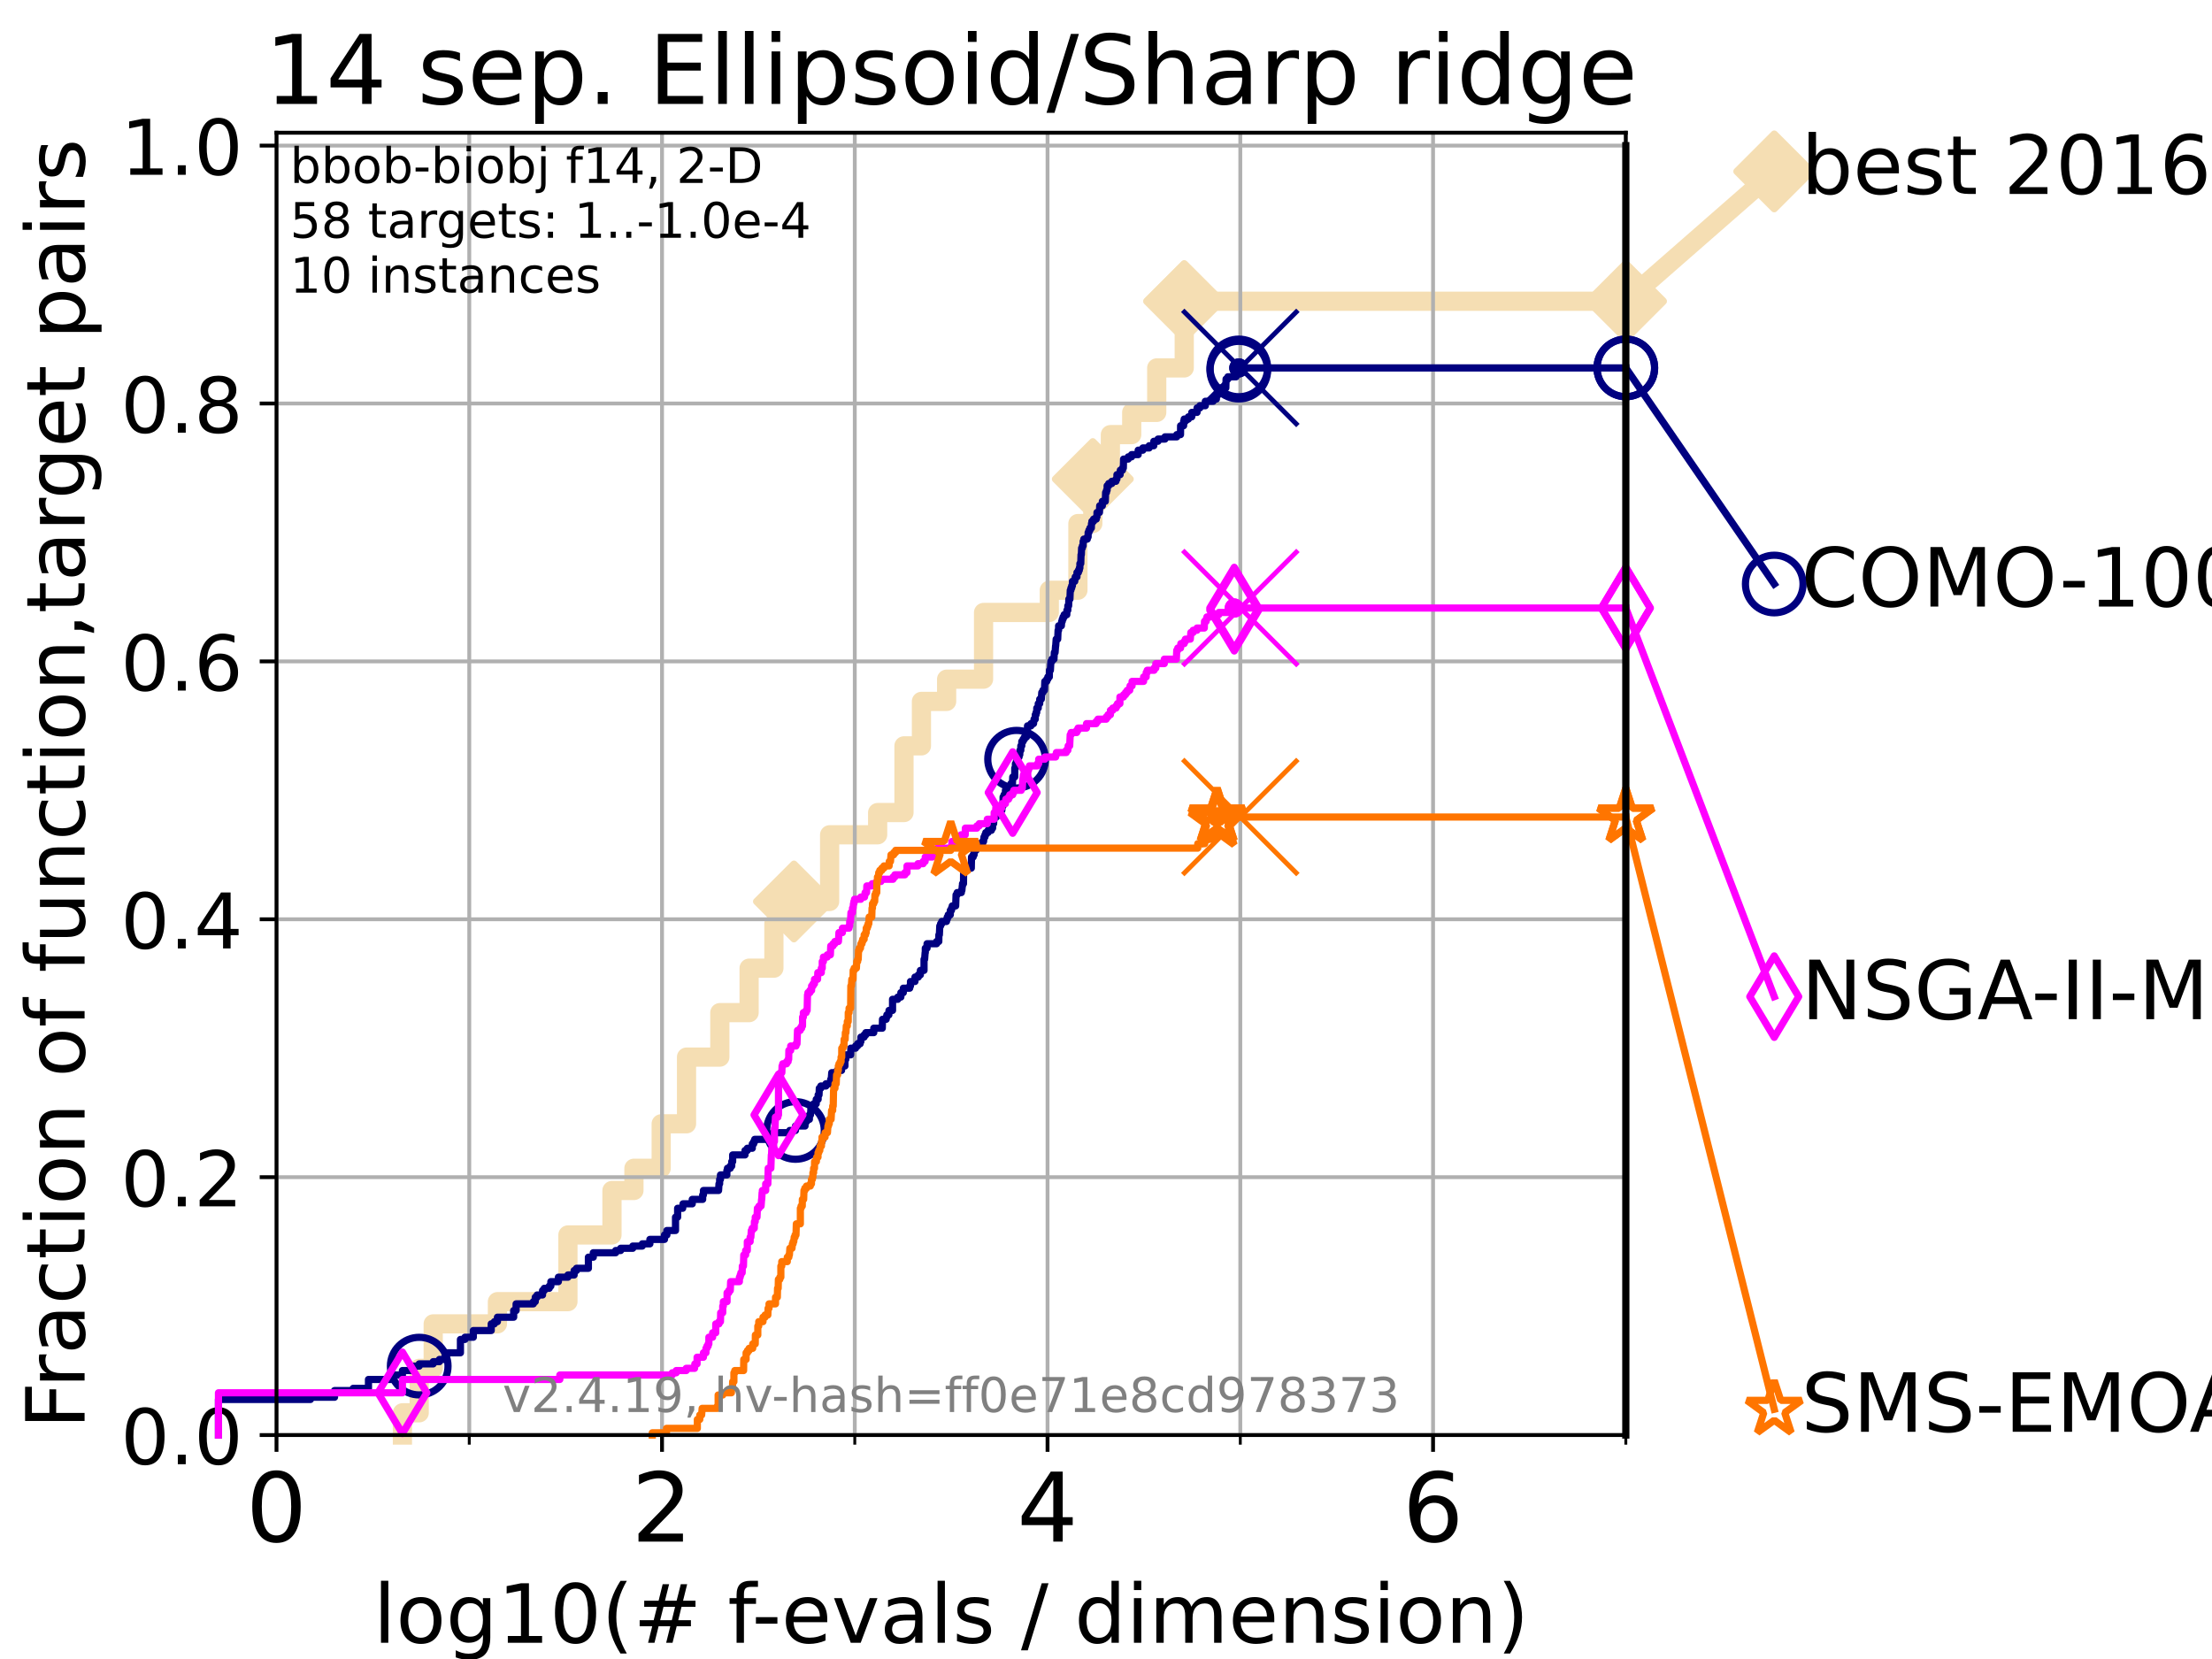 <?xml version="1.0" encoding="utf-8" standalone="no"?>
<!DOCTYPE svg PUBLIC "-//W3C//DTD SVG 1.1//EN"
  "http://www.w3.org/Graphics/SVG/1.1/DTD/svg11.dtd">
<!-- Created with matplotlib (https://matplotlib.org/) -->
<svg height="345.6pt" version="1.1" viewBox="0 0 460.8 345.6" width="460.8pt" xmlns="http://www.w3.org/2000/svg" xmlns:xlink="http://www.w3.org/1999/xlink">
 <defs>
  <style type="text/css">*{stroke-linecap:butt;stroke-linejoin:round;}</style>
 </defs>
 <g id="figure_1">
  <g id="patch_1">
   <path d="M 0 345.6 
L 460.8 345.6 
L 460.8 0 
L 0 0 
z
" style="fill:#ffffff;"/>
  </g>
  <g id="axes_1">
   <g id="patch_2">
    <path d="M 57.6 298.944 
L 338.688 298.944 
L 338.688 27.648 
L 57.6 27.648 
z
" style="fill:#ffffff;"/>
   </g>
   <g id="line2d_1">
    <path d="M 83.83 298.944 
L 83.83 294.313 
L 87.33 294.313 
L 87.33 285.05 
L 90.243 285.05 
L 90.243 275.788 
L 103.623 275.788 
L 103.623 271.157 
L 118.31 271.157 
L 118.31 257.263 
L 127.485 257.263 
L 127.485 248.001 
L 132.06 248.001 
L 132.06 243.37 
L 137.736 243.37 
L 137.736 234.107 
L 143.015 234.107 
L 143.015 220.214 
L 149.955 220.214 
L 149.955 210.951 
L 156.053 210.951 
L 156.053 201.689 
L 161.215 201.689 
L 161.215 192.426 
L 165.393 192.426 
L 165.393 187.795 
L 172.827 187.795 
L 172.827 173.901 
L 182.829 173.901 
L 182.829 169.27 
L 188.317 169.27 
L 188.317 155.377 
L 191.951 155.377 
L 191.951 146.114 
L 197.199 146.114 
L 197.199 141.483 
L 204.893 141.483 
L 204.893 127.589 
L 218.589 127.589 
L 218.589 122.958 
L 224.549 122.958 
L 224.549 109.065 
L 227.652 109.065 
L 227.652 99.802 
L 231.312 99.802 
L 231.312 90.54 
L 235.756 90.54 
L 235.756 85.909 
L 240.968 85.909 
L 240.968 76.646 
L 246.698 76.646 
L 246.698 62.753 
L 338.688 62.753 
" style="fill:none;stroke:#f5deb3;stroke-linecap:square;stroke-width:4;"/>
   </g>
   <g id="line2d_2">
    <defs>
     <path d="M 0 7.778 
L 7.778 0 
L 0 -7.778 
L -7.778 0 
z
" id="md62d2de980" style="stroke:#f5deb3;stroke-linejoin:miter;stroke-width:1.5;"/>
    </defs>
    <g>
     <use style="fill:#f5deb3;stroke:#f5deb3;stroke-linejoin:miter;stroke-width:1.5;" x="165.393" xlink:href="#md62d2de980" y="187.795"/>
     <use style="fill:#f5deb3;stroke:#f5deb3;stroke-linejoin:miter;stroke-width:1.5;" x="227.652" xlink:href="#md62d2de980" y="99.802"/>
     <use style="fill:#f5deb3;stroke:#f5deb3;stroke-linejoin:miter;stroke-width:1.5;" x="246.698" xlink:href="#md62d2de980" y="62.753"/>
     <use style="fill:#f5deb3;stroke:#f5deb3;stroke-linejoin:miter;stroke-width:1.5;" x="246.698" xlink:href="#md62d2de980" y="62.753"/>
     <use style="fill:#f5deb3;stroke:#f5deb3;stroke-linejoin:miter;stroke-width:1.5;" x="338.688" xlink:href="#md62d2de980" y="62.753"/>
    </g>
   </g>
   <g id="line2d_3">
    <path style="fill:none;stroke:#f5deb3;stroke-linecap:square;stroke-width:4;"/>
    <g/>
   </g>
   <g id="line2d_4">
    <path d="M 338.688 62.753 
L 369.608 35.706 
" style="fill:none;stroke:#f5deb3;stroke-linecap:square;stroke-width:4;"/>
    <g>
     <use style="fill:#f5deb3;stroke:#f5deb3;stroke-linejoin:miter;stroke-width:1.5;" x="338.688" xlink:href="#md62d2de980" y="62.753"/>
     <use style="fill:#f5deb3;stroke:#f5deb3;stroke-linejoin:miter;stroke-width:1.5;" x="369.608" xlink:href="#md62d2de980" y="35.706"/>
    </g>
   </g>
   <g id="matplotlib.axis_1">
    <g id="xtick_1">
     <g id="line2d_5">
      <path clip-path="url(#pf0710b7aea)" d="M 57.6 298.944 
L 57.6 27.648 
" style="fill:none;stroke:#b0b0b0;stroke-linecap:square;stroke-width:0.8;"/>
     </g>
     <g id="line2d_6">
      <defs>
       <path d="M 0 0 
L 0 3.5 
" id="ma21053da33" style="stroke:#000000;stroke-width:0.8;"/>
      </defs>
      <g>
       <use style="stroke:#000000;stroke-width:0.8;" x="57.6" xlink:href="#ma21053da33" y="298.944"/>
      </g>
     </g>
     <g id="text_1">
      <!-- 0 -->
      <g transform="translate(51.237 321.141)scale(0.2 -0.2)">
       <defs>
        <path d="M 31.781 66.406 
Q 24.172 66.406 20.328 58.906 
Q 16.5 51.422 16.5 36.375 
Q 16.5 21.391 20.328 13.891 
Q 24.172 6.391 31.781 6.391 
Q 39.453 6.391 43.281 13.891 
Q 47.125 21.391 47.125 36.375 
Q 47.125 51.422 43.281 58.906 
Q 39.453 66.406 31.781 66.406 
z
M 31.781 74.219 
Q 44.047 74.219 50.516 64.516 
Q 56.984 54.828 56.984 36.375 
Q 56.984 17.969 50.516 8.266 
Q 44.047 -1.422 31.781 -1.422 
Q 19.531 -1.422 13.062 8.266 
Q 6.594 17.969 6.594 36.375 
Q 6.594 54.828 13.062 64.516 
Q 19.531 74.219 31.781 74.219 
z
" id="DejaVuSans-48"/>
       </defs>
       <use xlink:href="#DejaVuSans-48"/>
      </g>
     </g>
    </g>
    <g id="xtick_2">
     <g id="line2d_7">
      <path clip-path="url(#pf0710b7aea)" d="M 137.911 298.944 
L 137.911 27.648 
" style="fill:none;stroke:#b0b0b0;stroke-linecap:square;stroke-width:0.8;"/>
     </g>
     <g id="line2d_8">
      <g>
       <use style="stroke:#000000;stroke-width:0.8;" x="137.911" xlink:href="#ma21053da33" y="298.944"/>
      </g>
     </g>
     <g id="text_2">
      <!-- 2 -->
      <g transform="translate(131.548 321.141)scale(0.2 -0.2)">
       <defs>
        <path d="M 19.188 8.297 
L 53.609 8.297 
L 53.609 0 
L 7.328 0 
L 7.328 8.297 
Q 12.938 14.109 22.625 23.891 
Q 32.328 33.688 34.812 36.531 
Q 39.547 41.844 41.422 45.531 
Q 43.312 49.219 43.312 52.781 
Q 43.312 58.594 39.234 62.25 
Q 35.156 65.922 28.609 65.922 
Q 23.969 65.922 18.812 64.312 
Q 13.672 62.703 7.812 59.422 
L 7.812 69.391 
Q 13.766 71.781 18.938 73 
Q 24.125 74.219 28.422 74.219 
Q 39.75 74.219 46.484 68.547 
Q 53.219 62.891 53.219 53.422 
Q 53.219 48.922 51.531 44.891 
Q 49.859 40.875 45.406 35.406 
Q 44.188 33.984 37.641 27.219 
Q 31.109 20.453 19.188 8.297 
z
" id="DejaVuSans-50"/>
       </defs>
       <use xlink:href="#DejaVuSans-50"/>
      </g>
     </g>
    </g>
    <g id="xtick_3">
     <g id="line2d_9">
      <path clip-path="url(#pf0710b7aea)" d="M 218.222 298.944 
L 218.222 27.648 
" style="fill:none;stroke:#b0b0b0;stroke-linecap:square;stroke-width:0.8;"/>
     </g>
     <g id="line2d_10">
      <g>
       <use style="stroke:#000000;stroke-width:0.8;" x="218.222" xlink:href="#ma21053da33" y="298.944"/>
      </g>
     </g>
     <g id="text_3">
      <!-- 4 -->
      <g transform="translate(211.859 321.141)scale(0.2 -0.2)">
       <defs>
        <path d="M 37.797 64.312 
L 12.891 25.391 
L 37.797 25.391 
z
M 35.203 72.906 
L 47.609 72.906 
L 47.609 25.391 
L 58.016 25.391 
L 58.016 17.188 
L 47.609 17.188 
L 47.609 0 
L 37.797 0 
L 37.797 17.188 
L 4.891 17.188 
L 4.891 26.703 
z
" id="DejaVuSans-52"/>
       </defs>
       <use xlink:href="#DejaVuSans-52"/>
      </g>
     </g>
    </g>
    <g id="xtick_4">
     <g id="line2d_11">
      <path clip-path="url(#pf0710b7aea)" d="M 298.533 298.944 
L 298.533 27.648 
" style="fill:none;stroke:#b0b0b0;stroke-linecap:square;stroke-width:0.8;"/>
     </g>
     <g id="line2d_12">
      <g>
       <use style="stroke:#000000;stroke-width:0.8;" x="298.533" xlink:href="#ma21053da33" y="298.944"/>
      </g>
     </g>
     <g id="text_4">
      <!-- 6 -->
      <g transform="translate(292.17 321.141)scale(0.2 -0.2)">
       <defs>
        <path d="M 33.016 40.375 
Q 26.375 40.375 22.484 35.828 
Q 18.609 31.297 18.609 23.391 
Q 18.609 15.531 22.484 10.953 
Q 26.375 6.391 33.016 6.391 
Q 39.656 6.391 43.531 10.953 
Q 47.406 15.531 47.406 23.391 
Q 47.406 31.297 43.531 35.828 
Q 39.656 40.375 33.016 40.375 
z
M 52.594 71.297 
L 52.594 62.312 
Q 48.875 64.062 45.094 64.984 
Q 41.312 65.922 37.594 65.922 
Q 27.828 65.922 22.672 59.328 
Q 17.531 52.734 16.797 39.406 
Q 19.672 43.656 24.016 45.922 
Q 28.375 48.188 33.594 48.188 
Q 44.578 48.188 50.953 41.516 
Q 57.328 34.859 57.328 23.391 
Q 57.328 12.156 50.688 5.359 
Q 44.047 -1.422 33.016 -1.422 
Q 20.359 -1.422 13.672 8.266 
Q 6.984 17.969 6.984 36.375 
Q 6.984 53.656 15.188 63.938 
Q 23.391 74.219 37.203 74.219 
Q 40.922 74.219 44.703 73.484 
Q 48.484 72.75 52.594 71.297 
z
" id="DejaVuSans-54"/>
       </defs>
       <use xlink:href="#DejaVuSans-54"/>
      </g>
     </g>
    </g>
    <g id="xtick_5">
     <g id="line2d_13">
      <path clip-path="url(#pf0710b7aea)" d="M 97.755 298.944 
L 97.755 27.648 
" style="fill:none;stroke:#b0b0b0;stroke-linecap:square;stroke-width:0.8;"/>
     </g>
     <g id="line2d_14">
      <defs>
       <path d="M 0 0 
L 0 2 
" id="m371bd87b55" style="stroke:#000000;stroke-width:0.6;"/>
      </defs>
      <g>
       <use style="stroke:#000000;stroke-width:0.6;" x="97.755" xlink:href="#m371bd87b55" y="298.944"/>
      </g>
     </g>
    </g>
    <g id="xtick_6">
     <g id="line2d_15">
      <path clip-path="url(#pf0710b7aea)" d="M 178.066 298.944 
L 178.066 27.648 
" style="fill:none;stroke:#b0b0b0;stroke-linecap:square;stroke-width:0.8;"/>
     </g>
     <g id="line2d_16">
      <g>
       <use style="stroke:#000000;stroke-width:0.6;" x="178.066" xlink:href="#m371bd87b55" y="298.944"/>
      </g>
     </g>
    </g>
    <g id="xtick_7">
     <g id="line2d_17">
      <path clip-path="url(#pf0710b7aea)" d="M 258.377 298.944 
L 258.377 27.648 
" style="fill:none;stroke:#b0b0b0;stroke-linecap:square;stroke-width:0.8;"/>
     </g>
     <g id="line2d_18">
      <g>
       <use style="stroke:#000000;stroke-width:0.6;" x="258.377" xlink:href="#m371bd87b55" y="298.944"/>
      </g>
     </g>
    </g>
    <g id="xtick_8">
     <g id="line2d_19">
      <path clip-path="url(#pf0710b7aea)" d="M 338.688 298.944 
L 338.688 27.648 
" style="fill:none;stroke:#b0b0b0;stroke-linecap:square;stroke-width:0.8;"/>
     </g>
     <g id="line2d_20">
      <g>
       <use style="stroke:#000000;stroke-width:0.6;" x="338.688" xlink:href="#m371bd87b55" y="298.944"/>
      </g>
     </g>
    </g>
    <g id="text_5">
     <!-- log10(# f-evals / dimension) -->
     <g transform="translate(77.764 342.218)scale(0.17 -0.17)">
      <defs>
       <path d="M 9.422 75.984 
L 18.406 75.984 
L 18.406 0 
L 9.422 0 
z
" id="DejaVuSans-108"/>
       <path d="M 30.609 48.391 
Q 23.391 48.391 19.188 42.75 
Q 14.984 37.109 14.984 27.297 
Q 14.984 17.484 19.156 11.844 
Q 23.344 6.203 30.609 6.203 
Q 37.797 6.203 41.984 11.859 
Q 46.188 17.531 46.188 27.297 
Q 46.188 37.016 41.984 42.703 
Q 37.797 48.391 30.609 48.391 
z
M 30.609 56 
Q 42.328 56 49.016 48.375 
Q 55.719 40.766 55.719 27.297 
Q 55.719 13.875 49.016 6.219 
Q 42.328 -1.422 30.609 -1.422 
Q 18.844 -1.422 12.172 6.219 
Q 5.516 13.875 5.516 27.297 
Q 5.516 40.766 12.172 48.375 
Q 18.844 56 30.609 56 
z
" id="DejaVuSans-111"/>
       <path d="M 45.406 27.984 
Q 45.406 37.75 41.375 43.109 
Q 37.359 48.484 30.078 48.484 
Q 22.859 48.484 18.828 43.109 
Q 14.797 37.75 14.797 27.984 
Q 14.797 18.266 18.828 12.891 
Q 22.859 7.516 30.078 7.516 
Q 37.359 7.516 41.375 12.891 
Q 45.406 18.266 45.406 27.984 
z
M 54.391 6.781 
Q 54.391 -7.172 48.188 -13.984 
Q 42 -20.797 29.203 -20.797 
Q 24.469 -20.797 20.266 -20.094 
Q 16.062 -19.391 12.109 -17.922 
L 12.109 -9.188 
Q 16.062 -11.328 19.922 -12.344 
Q 23.781 -13.375 27.781 -13.375 
Q 36.625 -13.375 41.016 -8.766 
Q 45.406 -4.156 45.406 5.172 
L 45.406 9.625 
Q 42.625 4.781 38.281 2.391 
Q 33.938 0 27.875 0 
Q 17.828 0 11.672 7.656 
Q 5.516 15.328 5.516 27.984 
Q 5.516 40.672 11.672 48.328 
Q 17.828 56 27.875 56 
Q 33.938 56 38.281 53.609 
Q 42.625 51.219 45.406 46.391 
L 45.406 54.688 
L 54.391 54.688 
z
" id="DejaVuSans-103"/>
       <path d="M 12.406 8.297 
L 28.516 8.297 
L 28.516 63.922 
L 10.984 60.406 
L 10.984 69.391 
L 28.422 72.906 
L 38.281 72.906 
L 38.281 8.297 
L 54.391 8.297 
L 54.391 0 
L 12.406 0 
z
" id="DejaVuSans-49"/>
       <path d="M 31 75.875 
Q 24.469 64.656 21.281 53.656 
Q 18.109 42.672 18.109 31.391 
Q 18.109 20.125 21.312 9.062 
Q 24.516 -2 31 -13.188 
L 23.188 -13.188 
Q 15.875 -1.703 12.234 9.375 
Q 8.594 20.453 8.594 31.391 
Q 8.594 42.281 12.203 53.312 
Q 15.828 64.359 23.188 75.875 
z
" id="DejaVuSans-40"/>
       <path d="M 51.125 44 
L 36.922 44 
L 32.812 27.688 
L 47.125 27.688 
z
M 43.797 71.781 
L 38.719 51.516 
L 52.984 51.516 
L 58.109 71.781 
L 65.922 71.781 
L 60.891 51.516 
L 76.125 51.516 
L 76.125 44 
L 58.984 44 
L 54.984 27.688 
L 70.516 27.688 
L 70.516 20.219 
L 53.078 20.219 
L 48 0 
L 40.188 0 
L 45.219 20.219 
L 30.906 20.219 
L 25.875 0 
L 18.016 0 
L 23.094 20.219 
L 7.719 20.219 
L 7.719 27.688 
L 24.906 27.688 
L 29 44 
L 13.281 44 
L 13.281 51.516 
L 30.906 51.516 
L 35.891 71.781 
z
" id="DejaVuSans-35"/>
       <path id="DejaVuSans-32"/>
       <path d="M 37.109 75.984 
L 37.109 68.5 
L 28.516 68.5 
Q 23.688 68.5 21.797 66.547 
Q 19.922 64.594 19.922 59.516 
L 19.922 54.688 
L 34.719 54.688 
L 34.719 47.703 
L 19.922 47.703 
L 19.922 0 
L 10.891 0 
L 10.891 47.703 
L 2.297 47.703 
L 2.297 54.688 
L 10.891 54.688 
L 10.891 58.5 
Q 10.891 67.625 15.141 71.797 
Q 19.391 75.984 28.609 75.984 
z
" id="DejaVuSans-102"/>
       <path d="M 4.891 31.391 
L 31.203 31.391 
L 31.203 23.391 
L 4.891 23.391 
z
" id="DejaVuSans-45"/>
       <path d="M 56.203 29.594 
L 56.203 25.203 
L 14.891 25.203 
Q 15.484 15.922 20.484 11.062 
Q 25.484 6.203 34.422 6.203 
Q 39.594 6.203 44.453 7.469 
Q 49.312 8.734 54.109 11.281 
L 54.109 2.781 
Q 49.266 0.734 44.188 -0.344 
Q 39.109 -1.422 33.891 -1.422 
Q 20.797 -1.422 13.156 6.188 
Q 5.516 13.812 5.516 26.812 
Q 5.516 40.234 12.766 48.109 
Q 20.016 56 32.328 56 
Q 43.359 56 49.781 48.891 
Q 56.203 41.797 56.203 29.594 
z
M 47.219 32.234 
Q 47.125 39.594 43.094 43.984 
Q 39.062 48.391 32.422 48.391 
Q 24.906 48.391 20.391 44.141 
Q 15.875 39.891 15.188 32.172 
z
" id="DejaVuSans-101"/>
       <path d="M 2.984 54.688 
L 12.5 54.688 
L 29.594 8.797 
L 46.688 54.688 
L 56.203 54.688 
L 35.688 0 
L 23.484 0 
z
" id="DejaVuSans-118"/>
       <path d="M 34.281 27.484 
Q 23.391 27.484 19.188 25 
Q 14.984 22.516 14.984 16.5 
Q 14.984 11.719 18.141 8.906 
Q 21.297 6.109 26.703 6.109 
Q 34.188 6.109 38.703 11.406 
Q 43.219 16.703 43.219 25.484 
L 43.219 27.484 
z
M 52.203 31.203 
L 52.203 0 
L 43.219 0 
L 43.219 8.297 
Q 40.141 3.328 35.547 0.953 
Q 30.953 -1.422 24.312 -1.422 
Q 15.922 -1.422 10.953 3.297 
Q 6 8.016 6 15.922 
Q 6 25.141 12.172 29.828 
Q 18.359 34.516 30.609 34.516 
L 43.219 34.516 
L 43.219 35.406 
Q 43.219 41.609 39.141 45 
Q 35.062 48.391 27.688 48.391 
Q 23 48.391 18.547 47.266 
Q 14.109 46.141 10.016 43.891 
L 10.016 52.203 
Q 14.938 54.109 19.578 55.047 
Q 24.219 56 28.609 56 
Q 40.484 56 46.344 49.844 
Q 52.203 43.703 52.203 31.203 
z
" id="DejaVuSans-97"/>
       <path d="M 44.281 53.078 
L 44.281 44.578 
Q 40.484 46.531 36.375 47.5 
Q 32.281 48.484 27.875 48.484 
Q 21.188 48.484 17.844 46.438 
Q 14.5 44.391 14.5 40.281 
Q 14.5 37.156 16.891 35.375 
Q 19.281 33.594 26.516 31.984 
L 29.594 31.297 
Q 39.156 29.25 43.188 25.516 
Q 47.219 21.781 47.219 15.094 
Q 47.219 7.469 41.188 3.016 
Q 35.156 -1.422 24.609 -1.422 
Q 20.219 -1.422 15.453 -0.562 
Q 10.688 0.297 5.422 2 
L 5.422 11.281 
Q 10.406 8.688 15.234 7.391 
Q 20.062 6.109 24.812 6.109 
Q 31.156 6.109 34.562 8.281 
Q 37.984 10.453 37.984 14.406 
Q 37.984 18.062 35.516 20.016 
Q 33.062 21.969 24.703 23.781 
L 21.578 24.516 
Q 13.234 26.266 9.516 29.906 
Q 5.812 33.547 5.812 39.891 
Q 5.812 47.609 11.281 51.797 
Q 16.75 56 26.812 56 
Q 31.781 56 36.172 55.266 
Q 40.578 54.547 44.281 53.078 
z
" id="DejaVuSans-115"/>
       <path d="M 25.391 72.906 
L 33.688 72.906 
L 8.297 -9.281 
L 0 -9.281 
z
" id="DejaVuSans-47"/>
       <path d="M 45.406 46.391 
L 45.406 75.984 
L 54.391 75.984 
L 54.391 0 
L 45.406 0 
L 45.406 8.203 
Q 42.578 3.328 38.25 0.953 
Q 33.938 -1.422 27.875 -1.422 
Q 17.969 -1.422 11.734 6.484 
Q 5.516 14.406 5.516 27.297 
Q 5.516 40.188 11.734 48.094 
Q 17.969 56 27.875 56 
Q 33.938 56 38.25 53.625 
Q 42.578 51.266 45.406 46.391 
z
M 14.797 27.297 
Q 14.797 17.391 18.875 11.75 
Q 22.953 6.109 30.078 6.109 
Q 37.203 6.109 41.297 11.75 
Q 45.406 17.391 45.406 27.297 
Q 45.406 37.203 41.297 42.844 
Q 37.203 48.484 30.078 48.484 
Q 22.953 48.484 18.875 42.844 
Q 14.797 37.203 14.797 27.297 
z
" id="DejaVuSans-100"/>
       <path d="M 9.422 54.688 
L 18.406 54.688 
L 18.406 0 
L 9.422 0 
z
M 9.422 75.984 
L 18.406 75.984 
L 18.406 64.594 
L 9.422 64.594 
z
" id="DejaVuSans-105"/>
       <path d="M 52 44.188 
Q 55.375 50.25 60.062 53.125 
Q 64.75 56 71.094 56 
Q 79.641 56 84.281 50.016 
Q 88.922 44.047 88.922 33.016 
L 88.922 0 
L 79.891 0 
L 79.891 32.719 
Q 79.891 40.578 77.094 44.375 
Q 74.312 48.188 68.609 48.188 
Q 61.625 48.188 57.562 43.547 
Q 53.516 38.922 53.516 30.906 
L 53.516 0 
L 44.484 0 
L 44.484 32.719 
Q 44.484 40.625 41.703 44.406 
Q 38.922 48.188 33.109 48.188 
Q 26.219 48.188 22.156 43.531 
Q 18.109 38.875 18.109 30.906 
L 18.109 0 
L 9.078 0 
L 9.078 54.688 
L 18.109 54.688 
L 18.109 46.188 
Q 21.188 51.219 25.484 53.609 
Q 29.781 56 35.688 56 
Q 41.656 56 45.828 52.969 
Q 50 49.953 52 44.188 
z
" id="DejaVuSans-109"/>
       <path d="M 54.891 33.016 
L 54.891 0 
L 45.906 0 
L 45.906 32.719 
Q 45.906 40.484 42.875 44.328 
Q 39.844 48.188 33.797 48.188 
Q 26.516 48.188 22.312 43.547 
Q 18.109 38.922 18.109 30.906 
L 18.109 0 
L 9.078 0 
L 9.078 54.688 
L 18.109 54.688 
L 18.109 46.188 
Q 21.344 51.125 25.703 53.562 
Q 30.078 56 35.797 56 
Q 45.219 56 50.047 50.172 
Q 54.891 44.344 54.891 33.016 
z
" id="DejaVuSans-110"/>
       <path d="M 8.016 75.875 
L 15.828 75.875 
Q 23.141 64.359 26.781 53.312 
Q 30.422 42.281 30.422 31.391 
Q 30.422 20.453 26.781 9.375 
Q 23.141 -1.703 15.828 -13.188 
L 8.016 -13.188 
Q 14.5 -2 17.703 9.062 
Q 20.906 20.125 20.906 31.391 
Q 20.906 42.672 17.703 53.656 
Q 14.5 64.656 8.016 75.875 
z
" id="DejaVuSans-41"/>
      </defs>
      <use xlink:href="#DejaVuSans-108"/>
      <use x="27.783" xlink:href="#DejaVuSans-111"/>
      <use x="88.965" xlink:href="#DejaVuSans-103"/>
      <use x="152.441" xlink:href="#DejaVuSans-49"/>
      <use x="216.064" xlink:href="#DejaVuSans-48"/>
      <use x="279.688" xlink:href="#DejaVuSans-40"/>
      <use x="318.701" xlink:href="#DejaVuSans-35"/>
      <use x="402.49" xlink:href="#DejaVuSans-32"/>
      <use x="434.277" xlink:href="#DejaVuSans-102"/>
      <use x="463.982" xlink:href="#DejaVuSans-45"/>
      <use x="500.066" xlink:href="#DejaVuSans-101"/>
      <use x="561.59" xlink:href="#DejaVuSans-118"/>
      <use x="620.77" xlink:href="#DejaVuSans-97"/>
      <use x="682.049" xlink:href="#DejaVuSans-108"/>
      <use x="709.832" xlink:href="#DejaVuSans-115"/>
      <use x="761.932" xlink:href="#DejaVuSans-32"/>
      <use x="793.719" xlink:href="#DejaVuSans-47"/>
      <use x="827.41" xlink:href="#DejaVuSans-32"/>
      <use x="859.197" xlink:href="#DejaVuSans-100"/>
      <use x="922.674" xlink:href="#DejaVuSans-105"/>
      <use x="950.457" xlink:href="#DejaVuSans-109"/>
      <use x="1047.869" xlink:href="#DejaVuSans-101"/>
      <use x="1109.393" xlink:href="#DejaVuSans-110"/>
      <use x="1172.771" xlink:href="#DejaVuSans-115"/>
      <use x="1224.871" xlink:href="#DejaVuSans-105"/>
      <use x="1252.654" xlink:href="#DejaVuSans-111"/>
      <use x="1313.836" xlink:href="#DejaVuSans-110"/>
      <use x="1377.215" xlink:href="#DejaVuSans-41"/>
     </g>
    </g>
   </g>
   <g id="matplotlib.axis_2">
    <g id="ytick_1">
     <g id="line2d_21">
      <path clip-path="url(#pf0710b7aea)" d="M 57.6 298.944 
L 338.688 298.944 
" style="fill:none;stroke:#b0b0b0;stroke-linecap:square;stroke-width:0.8;"/>
     </g>
     <g id="line2d_22">
      <defs>
       <path d="M 0 0 
L -3.5 0 
" id="m9bf230a125" style="stroke:#000000;stroke-width:0.8;"/>
      </defs>
      <g>
       <use style="stroke:#000000;stroke-width:0.8;" x="57.6" xlink:href="#m9bf230a125" y="298.944"/>
      </g>
     </g>
     <g id="text_6">
      <!-- 0.0 -->
      <g transform="translate(25.155 305.023)scale(0.16 -0.16)">
       <defs>
        <path d="M 10.688 12.406 
L 21 12.406 
L 21 0 
L 10.688 0 
z
" id="DejaVuSans-46"/>
       </defs>
       <use xlink:href="#DejaVuSans-48"/>
       <use x="63.623" xlink:href="#DejaVuSans-46"/>
       <use x="95.41" xlink:href="#DejaVuSans-48"/>
      </g>
     </g>
    </g>
    <g id="ytick_2">
     <g id="line2d_23">
      <path clip-path="url(#pf0710b7aea)" d="M 57.6 245.222 
L 338.688 245.222 
" style="fill:none;stroke:#b0b0b0;stroke-linecap:square;stroke-width:0.8;"/>
     </g>
     <g id="line2d_24">
      <g>
       <use style="stroke:#000000;stroke-width:0.8;" x="57.6" xlink:href="#m9bf230a125" y="245.222"/>
      </g>
     </g>
     <g id="text_7">
      <!-- 0.2 -->
      <g transform="translate(25.155 251.301)scale(0.16 -0.16)">
       <use xlink:href="#DejaVuSans-48"/>
       <use x="63.623" xlink:href="#DejaVuSans-46"/>
       <use x="95.41" xlink:href="#DejaVuSans-50"/>
      </g>
     </g>
    </g>
    <g id="ytick_3">
     <g id="line2d_25">
      <path clip-path="url(#pf0710b7aea)" d="M 57.6 191.5 
L 338.688 191.5 
" style="fill:none;stroke:#b0b0b0;stroke-linecap:square;stroke-width:0.8;"/>
     </g>
     <g id="line2d_26">
      <g>
       <use style="stroke:#000000;stroke-width:0.8;" x="57.6" xlink:href="#m9bf230a125" y="191.5"/>
      </g>
     </g>
     <g id="text_8">
      <!-- 0.4 -->
      <g transform="translate(25.155 197.579)scale(0.16 -0.16)">
       <use xlink:href="#DejaVuSans-48"/>
       <use x="63.623" xlink:href="#DejaVuSans-46"/>
       <use x="95.41" xlink:href="#DejaVuSans-52"/>
      </g>
     </g>
    </g>
    <g id="ytick_4">
     <g id="line2d_27">
      <path clip-path="url(#pf0710b7aea)" d="M 57.6 137.778 
L 338.688 137.778 
" style="fill:none;stroke:#b0b0b0;stroke-linecap:square;stroke-width:0.8;"/>
     </g>
     <g id="line2d_28">
      <g>
       <use style="stroke:#000000;stroke-width:0.8;" x="57.6" xlink:href="#m9bf230a125" y="137.778"/>
      </g>
     </g>
     <g id="text_9">
      <!-- 0.6 -->
      <g transform="translate(25.155 143.857)scale(0.16 -0.16)">
       <use xlink:href="#DejaVuSans-48"/>
       <use x="63.623" xlink:href="#DejaVuSans-46"/>
       <use x="95.41" xlink:href="#DejaVuSans-54"/>
      </g>
     </g>
    </g>
    <g id="ytick_5">
     <g id="line2d_29">
      <path clip-path="url(#pf0710b7aea)" d="M 57.6 84.056 
L 338.688 84.056 
" style="fill:none;stroke:#b0b0b0;stroke-linecap:square;stroke-width:0.8;"/>
     </g>
     <g id="line2d_30">
      <g>
       <use style="stroke:#000000;stroke-width:0.8;" x="57.6" xlink:href="#m9bf230a125" y="84.056"/>
      </g>
     </g>
     <g id="text_10">
      <!-- 0.8 -->
      <g transform="translate(25.155 90.135)scale(0.16 -0.16)">
       <defs>
        <path d="M 31.781 34.625 
Q 24.75 34.625 20.719 30.859 
Q 16.703 27.094 16.703 20.516 
Q 16.703 13.922 20.719 10.156 
Q 24.75 6.391 31.781 6.391 
Q 38.812 6.391 42.859 10.172 
Q 46.922 13.969 46.922 20.516 
Q 46.922 27.094 42.891 30.859 
Q 38.875 34.625 31.781 34.625 
z
M 21.922 38.812 
Q 15.578 40.375 12.031 44.719 
Q 8.5 49.078 8.5 55.328 
Q 8.5 64.062 14.719 69.141 
Q 20.953 74.219 31.781 74.219 
Q 42.672 74.219 48.875 69.141 
Q 55.078 64.062 55.078 55.328 
Q 55.078 49.078 51.531 44.719 
Q 48 40.375 41.703 38.812 
Q 48.828 37.156 52.797 32.312 
Q 56.781 27.484 56.781 20.516 
Q 56.781 9.906 50.312 4.234 
Q 43.844 -1.422 31.781 -1.422 
Q 19.734 -1.422 13.25 4.234 
Q 6.781 9.906 6.781 20.516 
Q 6.781 27.484 10.781 32.312 
Q 14.797 37.156 21.922 38.812 
z
M 18.312 54.391 
Q 18.312 48.734 21.844 45.562 
Q 25.391 42.391 31.781 42.391 
Q 38.141 42.391 41.719 45.562 
Q 45.312 48.734 45.312 54.391 
Q 45.312 60.062 41.719 63.234 
Q 38.141 66.406 31.781 66.406 
Q 25.391 66.406 21.844 63.234 
Q 18.312 60.062 18.312 54.391 
z
" id="DejaVuSans-56"/>
       </defs>
       <use xlink:href="#DejaVuSans-48"/>
       <use x="63.623" xlink:href="#DejaVuSans-46"/>
       <use x="95.41" xlink:href="#DejaVuSans-56"/>
      </g>
     </g>
    </g>
    <g id="ytick_6">
     <g id="line2d_31">
      <path clip-path="url(#pf0710b7aea)" d="M 57.6 30.334 
L 338.688 30.334 
" style="fill:none;stroke:#b0b0b0;stroke-linecap:square;stroke-width:0.8;"/>
     </g>
     <g id="line2d_32">
      <g>
       <use style="stroke:#000000;stroke-width:0.8;" x="57.6" xlink:href="#m9bf230a125" y="30.334"/>
      </g>
     </g>
     <g id="text_11">
      <!-- 1.0 -->
      <g transform="translate(25.155 36.413)scale(0.16 -0.16)">
       <use xlink:href="#DejaVuSans-49"/>
       <use x="63.623" xlink:href="#DejaVuSans-46"/>
       <use x="95.41" xlink:href="#DejaVuSans-48"/>
      </g>
     </g>
    </g>
    <g id="text_12">
     <!-- Fraction of function,target pairs -->
     <g transform="translate(17.62 297.681)rotate(-90)scale(0.17 -0.17)">
      <defs>
       <path d="M 9.812 72.906 
L 51.703 72.906 
L 51.703 64.594 
L 19.672 64.594 
L 19.672 43.109 
L 48.578 43.109 
L 48.578 34.812 
L 19.672 34.812 
L 19.672 0 
L 9.812 0 
z
" id="DejaVuSans-70"/>
       <path d="M 41.109 46.297 
Q 39.594 47.172 37.812 47.578 
Q 36.031 48 33.891 48 
Q 26.266 48 22.188 43.047 
Q 18.109 38.094 18.109 28.812 
L 18.109 0 
L 9.078 0 
L 9.078 54.688 
L 18.109 54.688 
L 18.109 46.188 
Q 20.953 51.172 25.484 53.578 
Q 30.031 56 36.531 56 
Q 37.453 56 38.578 55.875 
Q 39.703 55.766 41.062 55.516 
z
" id="DejaVuSans-114"/>
       <path d="M 48.781 52.594 
L 48.781 44.188 
Q 44.969 46.297 41.141 47.344 
Q 37.312 48.391 33.406 48.391 
Q 24.656 48.391 19.812 42.844 
Q 14.984 37.312 14.984 27.297 
Q 14.984 17.281 19.812 11.734 
Q 24.656 6.203 33.406 6.203 
Q 37.312 6.203 41.141 7.25 
Q 44.969 8.297 48.781 10.406 
L 48.781 2.094 
Q 45.016 0.344 40.984 -0.531 
Q 36.969 -1.422 32.422 -1.422 
Q 20.062 -1.422 12.781 6.344 
Q 5.516 14.109 5.516 27.297 
Q 5.516 40.672 12.859 48.328 
Q 20.219 56 33.016 56 
Q 37.156 56 41.109 55.141 
Q 45.062 54.297 48.781 52.594 
z
" id="DejaVuSans-99"/>
       <path d="M 18.312 70.219 
L 18.312 54.688 
L 36.812 54.688 
L 36.812 47.703 
L 18.312 47.703 
L 18.312 18.016 
Q 18.312 11.328 20.141 9.422 
Q 21.969 7.516 27.594 7.516 
L 36.812 7.516 
L 36.812 0 
L 27.594 0 
Q 17.188 0 13.234 3.875 
Q 9.281 7.766 9.281 18.016 
L 9.281 47.703 
L 2.688 47.703 
L 2.688 54.688 
L 9.281 54.688 
L 9.281 70.219 
z
" id="DejaVuSans-116"/>
       <path d="M 8.5 21.578 
L 8.5 54.688 
L 17.484 54.688 
L 17.484 21.922 
Q 17.484 14.156 20.5 10.266 
Q 23.531 6.391 29.594 6.391 
Q 36.859 6.391 41.078 11.031 
Q 45.312 15.672 45.312 23.688 
L 45.312 54.688 
L 54.297 54.688 
L 54.297 0 
L 45.312 0 
L 45.312 8.406 
Q 42.047 3.422 37.719 1 
Q 33.406 -1.422 27.688 -1.422 
Q 18.266 -1.422 13.375 4.438 
Q 8.5 10.297 8.5 21.578 
z
M 31.109 56 
z
" id="DejaVuSans-117"/>
       <path d="M 11.719 12.406 
L 22.016 12.406 
L 22.016 4 
L 14.016 -11.625 
L 7.719 -11.625 
L 11.719 4 
z
" id="DejaVuSans-44"/>
       <path d="M 18.109 8.203 
L 18.109 -20.797 
L 9.078 -20.797 
L 9.078 54.688 
L 18.109 54.688 
L 18.109 46.391 
Q 20.953 51.266 25.266 53.625 
Q 29.594 56 35.594 56 
Q 45.562 56 51.781 48.094 
Q 58.016 40.188 58.016 27.297 
Q 58.016 14.406 51.781 6.484 
Q 45.562 -1.422 35.594 -1.422 
Q 29.594 -1.422 25.266 0.953 
Q 20.953 3.328 18.109 8.203 
z
M 48.688 27.297 
Q 48.688 37.203 44.609 42.844 
Q 40.531 48.484 33.406 48.484 
Q 26.266 48.484 22.188 42.844 
Q 18.109 37.203 18.109 27.297 
Q 18.109 17.391 22.188 11.75 
Q 26.266 6.109 33.406 6.109 
Q 40.531 6.109 44.609 11.75 
Q 48.688 17.391 48.688 27.297 
z
" id="DejaVuSans-112"/>
      </defs>
      <use xlink:href="#DejaVuSans-70"/>
      <use x="50.27" xlink:href="#DejaVuSans-114"/>
      <use x="91.383" xlink:href="#DejaVuSans-97"/>
      <use x="152.662" xlink:href="#DejaVuSans-99"/>
      <use x="207.643" xlink:href="#DejaVuSans-116"/>
      <use x="246.852" xlink:href="#DejaVuSans-105"/>
      <use x="274.635" xlink:href="#DejaVuSans-111"/>
      <use x="335.816" xlink:href="#DejaVuSans-110"/>
      <use x="399.195" xlink:href="#DejaVuSans-32"/>
      <use x="430.982" xlink:href="#DejaVuSans-111"/>
      <use x="492.164" xlink:href="#DejaVuSans-102"/>
      <use x="527.369" xlink:href="#DejaVuSans-32"/>
      <use x="559.156" xlink:href="#DejaVuSans-102"/>
      <use x="594.361" xlink:href="#DejaVuSans-117"/>
      <use x="657.74" xlink:href="#DejaVuSans-110"/>
      <use x="721.119" xlink:href="#DejaVuSans-99"/>
      <use x="776.1" xlink:href="#DejaVuSans-116"/>
      <use x="815.309" xlink:href="#DejaVuSans-105"/>
      <use x="843.092" xlink:href="#DejaVuSans-111"/>
      <use x="904.273" xlink:href="#DejaVuSans-110"/>
      <use x="967.652" xlink:href="#DejaVuSans-44"/>
      <use x="999.439" xlink:href="#DejaVuSans-116"/>
      <use x="1038.648" xlink:href="#DejaVuSans-97"/>
      <use x="1099.928" xlink:href="#DejaVuSans-114"/>
      <use x="1139.291" xlink:href="#DejaVuSans-103"/>
      <use x="1202.768" xlink:href="#DejaVuSans-101"/>
      <use x="1264.291" xlink:href="#DejaVuSans-116"/>
      <use x="1303.5" xlink:href="#DejaVuSans-32"/>
      <use x="1335.287" xlink:href="#DejaVuSans-112"/>
      <use x="1398.764" xlink:href="#DejaVuSans-97"/>
      <use x="1460.043" xlink:href="#DejaVuSans-105"/>
      <use x="1487.826" xlink:href="#DejaVuSans-114"/>
      <use x="1528.939" xlink:href="#DejaVuSans-115"/>
     </g>
    </g>
   </g>
   <g id="line2d_33">
    <defs>
     <path d="M 0 1.5 
C 0.398 1.5 0.779 1.342 1.061 1.061 
C 1.342 0.779 1.5 0.398 1.5 0 
C 1.5 -0.398 1.342 -0.779 1.061 -1.061 
C 0.779 -1.342 0.398 -1.5 0 -1.5 
C -0.398 -1.5 -0.779 -1.342 -1.061 -1.061 
C -1.342 -0.779 -1.5 -0.398 -1.5 0 
C -1.5 0.398 -1.342 0.779 -1.061 1.061 
C -0.779 1.342 -0.398 1.5 0 1.5 
z
" id="me10884d16c" style="stroke:#f5deb3;"/>
    </defs>
    <g>
     <use style="fill:#f5deb3;stroke:#f5deb3;" x="246.698" xlink:href="#me10884d16c" y="62.753"/>
     <use style="fill:#f5deb3;stroke:#f5deb3;" x="246.698" xlink:href="#me10884d16c" y="62.753"/>
    </g>
   </g>
   <g id="line2d_34">
    <defs>
     <path d="M 0 1.5 
C 0.398 1.5 0.779 1.342 1.061 1.061 
C 1.342 0.779 1.5 0.398 1.5 0 
C 1.5 -0.398 1.342 -0.779 1.061 -1.061 
C 0.779 -1.342 0.398 -1.5 0 -1.5 
C -0.398 -1.5 -0.779 -1.342 -1.061 -1.061 
C -1.342 -0.779 -1.5 -0.398 -1.5 0 
C -1.5 0.398 -1.342 0.779 -1.061 1.061 
C -0.779 1.342 -0.398 1.5 0 1.5 
z
" id="m27f4432511" style="stroke:#000080;"/>
    </defs>
    <g>
     <use style="fill:#000080;stroke:#000080;" x="258.066" xlink:href="#m27f4432511" y="76.646"/>
     <use style="fill:#000080;stroke:#000080;" x="258.066" xlink:href="#m27f4432511" y="76.646"/>
    </g>
   </g>
   <g id="line2d_35">
    <path d="M 45.512 298.944 
L 45.512 291.534 
L 64.671 291.534 
L 64.671 291.071 
L 69.688 291.071 
L 69.688 289.682 
L 73.579 289.682 
L 73.579 289.218 
L 76.759 289.218 
L 76.759 287.366 
L 81.776 287.366 
L 81.776 286.44 
L 83.83 286.44 
L 83.83 285.514 
L 85.667 285.514 
L 85.667 284.587 
L 87.33 284.587 
L 87.33 284.124 
L 90.243 284.124 
L 90.243 283.661 
L 91.535 283.661 
L 91.535 283.198 
L 92.738 283.198 
L 92.738 281.809 
L 95.918 281.809 
L 95.918 279.03 
L 96.861 279.03 
L 96.861 278.567 
L 98.606 278.567 
L 98.606 277.177 
L 102.331 277.177 
L 102.331 275.788 
L 102.989 275.788 
L 102.989 275.325 
L 103.623 275.325 
L 103.623 274.399 
L 107.009 274.399 
L 107.009 273.009 
L 107.515 273.009 
L 107.515 271.62 
L 111.105 271.62 
L 111.105 271.157 
L 111.506 271.157 
L 111.506 270.231 
L 111.897 270.231 
L 111.897 269.767 
L 113.023 269.767 
L 113.023 268.841 
L 113.383 268.841 
L 113.383 268.378 
L 114.419 268.378 
L 114.419 267.915 
L 114.751 267.915 
L 114.751 266.989 
L 116.323 266.989 
L 116.323 266.062 
L 118.31 266.062 
L 118.31 265.599 
L 119.603 265.599 
L 119.603 264.673 
L 120.094 264.673 
L 120.094 264.21 
L 122.573 264.21 
L 122.573 261.894 
L 123.594 261.894 
L 123.594 260.968 
L 128.26 260.968 
L 128.26 260.505 
L 129.291 260.505 
L 129.291 260.042 
L 131.815 260.042 
L 131.815 259.579 
L 133.8 259.579 
L 133.8 259.116 
L 135.382 259.116 
L 135.382 258.189 
L 138.426 258.189 
L 138.426 257.263 
L 138.927 257.263 
L 138.927 256.337 
L 140.723 256.337 
L 140.723 253.558 
L 141.163 253.558 
L 141.163 251.706 
L 142.216 251.706 
L 142.284 250.779 
L 144.209 250.779 
L 144.209 249.853 
L 146.378 249.853 
L 146.378 248.927 
L 146.538 248.927 
L 146.538 248.001 
L 149.691 248.001 
L 149.779 246.611 
L 149.911 246.611 
L 149.911 245.685 
L 150.086 245.685 
L 150.086 244.759 
L 151.422 244.759 
L 151.422 243.833 
L 151.542 243.833 
L 151.542 243.37 
L 152.13 243.37 
L 152.13 242.906 
L 152.436 242.906 
L 152.436 241.98 
L 152.625 241.98 
L 152.625 240.591 
L 155.2 240.591 
L 155.2 239.665 
L 155.679 239.665 
L 155.679 239.201 
L 156.718 239.201 
L 156.718 238.275 
L 157.012 238.275 
L 157.012 237.812 
L 157.215 237.812 
L 157.215 237.349 
L 159.758 237.349 
L 159.758 236.886 
L 161.008 236.886 
L 161.008 235.96 
L 164.524 235.96 
L 164.524 235.496 
L 165.715 235.496 
L 165.715 234.57 
L 167.704 234.57 
L 167.704 233.644 
L 168.032 233.644 
L 168.032 233.181 
L 168.612 233.181 
L 168.612 232.255 
L 168.835 232.255 
L 168.938 230.865 
L 169.503 230.865 
L 169.503 229.939 
L 170.036 229.939 
L 170.036 229.013 
L 170.433 229.013 
L 170.433 228.087 
L 170.621 228.087 
L 170.674 226.697 
L 170.991 226.697 
L 170.991 226.234 
L 172.057 226.234 
L 172.057 225.771 
L 173.049 225.771 
L 173.049 224.845 
L 173.165 224.845 
L 173.269 223.455 
L 174.391 223.455 
L 174.391 222.992 
L 175.314 222.992 
L 175.314 222.066 
L 176.014 222.066 
L 176.014 220.677 
L 176.2 220.677 
L 176.2 219.75 
L 177.208 219.75 
L 177.236 218.361 
L 178.231 218.361 
L 178.231 217.898 
L 178.649 217.898 
L 178.649 217.435 
L 179.181 217.435 
L 179.181 216.972 
L 179.344 216.972 
L 179.344 216.045 
L 180.019 216.045 
L 180.019 215.582 
L 180.367 215.582 
L 180.367 215.119 
L 182.02 215.119 
L 182.02 214.193 
L 183.797 214.193 
L 183.84 212.34 
L 184.606 212.34 
L 184.606 211.877 
L 184.749 211.877 
L 184.749 211.414 
L 185.172 211.414 
L 185.195 210.488 
L 185.933 210.488 
L 185.933 208.172 
L 187.02 208.172 
L 187.02 207.709 
L 187.665 207.709 
L 187.665 206.783 
L 188.176 206.783 
L 188.176 205.857 
L 189.506 205.857 
L 189.506 205.394 
L 189.668 205.394 
L 189.668 204.467 
L 190.606 204.467 
L 190.606 203.541 
L 191.306 203.541 
L 191.306 203.078 
L 191.729 203.078 
L 191.729 202.152 
L 192.493 202.152 
L 192.493 199.836 
L 192.618 199.836 
L 192.72 198.447 
L 192.758 198.447 
L 192.758 197.521 
L 193.122 197.521 
L 193.122 196.594 
L 195.114 196.594 
L 195.114 196.131 
L 195.571 196.131 
L 195.584 194.742 
L 195.689 194.742 
L 195.774 192.889 
L 195.944 192.889 
L 195.944 192.426 
L 196.189 192.426 
L 196.189 191.963 
L 197.17 191.963 
L 197.17 191.5 
L 197.333 191.5 
L 197.333 191.037 
L 197.534 191.037 
L 197.534 190.574 
L 197.968 190.574 
L 197.968 189.648 
L 198.209 189.648 
L 198.209 189.184 
L 198.367 189.184 
L 198.367 188.721 
L 199.084 188.721 
L 199.165 186.406 
L 199.395 186.406 
L 199.395 185.943 
L 200.266 185.943 
L 200.266 185.479 
L 200.383 185.479 
L 200.46 184.553 
L 200.504 184.553 
L 200.504 184.09 
L 200.712 184.09 
L 200.745 180.848 
L 202.342 180.848 
L 202.386 178.533 
L 202.728 178.533 
L 202.728 178.07 
L 202.926 178.07 
L 202.926 177.143 
L 203.33 177.143 
L 203.33 176.217 
L 203.855 176.217 
L 203.855 175.754 
L 204.697 175.754 
L 204.697 175.291 
L 204.894 175.291 
L 204.984 174.365 
L 205.179 174.365 
L 205.179 173.901 
L 205.356 173.901 
L 205.356 173.438 
L 205.824 173.438 
L 205.824 172.975 
L 206.522 172.975 
L 206.522 172.512 
L 206.779 172.512 
L 206.779 171.586 
L 206.99 171.586 
L 207.029 170.66 
L 207.11 170.66 
L 207.11 170.196 
L 207.563 170.196 
L 207.627 168.807 
L 208.704 168.807 
L 208.763 167.881 
L 208.951 167.881 
L 208.961 166.028 
L 209.164 166.028 
L 209.164 165.565 
L 209.445 165.565 
L 209.445 164.639 
L 209.786 164.639 
L 209.786 164.176 
L 210.412 164.176 
L 210.412 163.713 
L 210.585 163.713 
L 210.585 163.25 
L 210.909 163.25 
L 210.973 161.86 
L 211.384 161.86 
L 211.396 160.008 
L 211.528 160.008 
L 211.528 159.082 
L 211.706 159.082 
L 211.773 158.155 
L 211.872 158.155 
L 211.872 157.692 
L 212.291 157.692 
L 212.291 157.229 
L 212.436 157.229 
L 212.47 156.303 
L 212.654 156.303 
L 212.654 155.377 
L 212.856 155.377 
L 212.856 154.45 
L 213.133 154.45 
L 213.133 153.987 
L 213.412 153.987 
L 213.412 153.524 
L 213.841 153.524 
L 213.864 152.135 
L 214.033 152.135 
L 214.051 151.209 
L 214.77 151.209 
L 214.77 150.745 
L 215.303 150.745 
L 215.411 149.819 
L 215.663 149.819 
L 215.663 148.893 
L 215.826 148.893 
L 215.826 148.43 
L 215.965 148.43 
L 215.98 147.504 
L 216.286 147.504 
L 216.286 146.577 
L 216.588 146.577 
L 216.593 145.651 
L 216.925 145.651 
L 217.02 144.262 
L 217.253 144.262 
L 217.253 143.799 
L 217.578 143.799 
L 217.656 141.946 
L 218.061 141.946 
L 218.061 141.483 
L 218.286 141.483 
L 218.286 141.02 
L 218.592 141.02 
L 218.619 139.631 
L 218.816 139.631 
L 218.917 137.778 
L 219.141 137.778 
L 219.141 137.315 
L 219.562 137.315 
L 219.635 135.926 
L 219.792 135.926 
L 219.898 134.536 
L 219.923 134.536 
L 220.02 133.147 
L 220.338 133.147 
L 220.417 131.294 
L 220.525 131.294 
L 220.525 130.368 
L 221.103 130.368 
L 221.163 129.442 
L 221.289 129.442 
L 221.289 128.979 
L 221.459 128.979 
L 221.459 128.516 
L 221.688 128.516 
L 221.688 128.053 
L 222.237 128.053 
L 222.254 127.126 
L 222.447 127.126 
L 222.447 126.2 
L 222.616 126.2 
L 222.658 124.811 
L 222.885 124.811 
L 222.957 122.958 
L 223.091 122.958 
L 223.091 122.495 
L 223.255 122.495 
L 223.255 122.032 
L 223.402 122.032 
L 223.402 121.106 
L 223.887 121.106 
L 223.987 120.179 
L 224.35 120.179 
L 224.35 119.253 
L 224.658 119.253 
L 224.658 118.79 
L 224.844 118.79 
L 224.844 118.327 
L 224.961 118.327 
L 224.961 117.401 
L 225.145 117.401 
L 225.198 115.548 
L 225.267 115.548 
L 225.319 114.159 
L 225.48 114.159 
L 225.48 113.696 
L 225.637 113.696 
L 225.637 112.77 
L 225.777 112.77 
L 225.777 112.306 
L 226.504 112.306 
L 226.504 111.843 
L 226.676 111.843 
L 226.676 110.917 
L 226.846 110.917 
L 226.846 110.454 
L 227.057 110.454 
L 227.057 109.991 
L 227.349 109.991 
L 227.377 109.065 
L 227.46 109.065 
L 227.46 108.601 
L 227.809 108.601 
L 227.809 108.138 
L 228.376 108.138 
L 228.376 107.675 
L 228.521 107.675 
L 228.521 106.749 
L 229.041 106.749 
L 229.083 105.36 
L 229.641 105.36 
L 229.641 104.433 
L 230.258 104.433 
L 230.318 102.581 
L 230.502 102.581 
L 230.502 102.118 
L 230.635 102.118 
L 230.635 101.192 
L 230.966 101.192 
L 230.966 100.728 
L 231.615 100.728 
L 231.615 100.265 
L 232.472 100.265 
L 232.472 99.802 
L 232.675 99.802 
L 232.675 98.876 
L 233.347 98.876 
L 233.379 97.95 
L 233.832 97.95 
L 233.832 97.487 
L 234.014 97.487 
L 234.058 95.634 
L 235.032 95.634 
L 235.032 95.171 
L 235.73 95.171 
L 235.73 94.708 
L 237.106 94.708 
L 237.106 93.782 
L 238.07 93.782 
L 238.07 93.318 
L 239.395 93.318 
L 239.395 92.855 
L 240.358 92.855 
L 240.358 91.929 
L 241.231 91.929 
L 241.231 91.466 
L 242.692 91.466 
L 242.692 91.003 
L 245.142 91.003 
L 245.142 90.54 
L 245.923 90.54 
L 245.94 88.687 
L 246.571 88.687 
L 246.571 87.761 
L 246.686 87.761 
L 246.686 87.298 
L 247.566 87.298 
L 247.566 86.835 
L 248.26 86.835 
L 248.26 85.909 
L 249.367 85.909 
L 249.367 84.982 
L 249.956 84.982 
L 249.956 84.519 
L 251.09 84.519 
L 251.09 83.593 
L 252.727 83.593 
L 252.727 83.13 
L 253.401 83.13 
L 253.401 82.204 
L 253.85 82.204 
L 253.85 81.277 
L 254.032 81.277 
L 254.032 80.814 
L 255.367 80.814 
L 255.413 78.962 
L 255.787 78.962 
L 255.787 78.499 
L 257.488 78.499 
L 257.488 77.572 
L 258.033 77.572 
L 258.066 76.646 
L 338.688 76.646 
L 338.688 76.646 
" style="fill:none;stroke:#000080;stroke-linecap:square;stroke-width:1.5;"/>
   </g>
   <g id="line2d_36">
    <defs>
     <path d="M 0 6 
C 1.591 6 3.117 5.368 4.243 4.243 
C 5.368 3.117 6 1.591 6 0 
C 6 -1.591 5.368 -3.117 4.243 -4.243 
C 3.117 -5.368 1.591 -6 0 -6 
C -1.591 -6 -3.117 -5.368 -4.243 -4.243 
C -5.368 -3.117 -6 -1.591 -6 0 
C -6 1.591 -5.368 3.117 -4.243 4.243 
C -3.117 5.368 -1.591 6 0 6 
z
" id="mc21e6de78b" style="stroke:#000080;stroke-width:1.5;"/>
    </defs>
    <g>
     <use style="fill-opacity:0;stroke:#000080;stroke-width:1.5;" x="87.33" xlink:href="#mc21e6de78b" y="284.587"/>
     <use style="fill-opacity:0;stroke:#000080;stroke-width:1.5;" x="165.715" xlink:href="#mc21e6de78b" y="235.496"/>
     <use style="fill-opacity:0;stroke:#000080;stroke-width:1.5;" x="211.773" xlink:href="#mc21e6de78b" y="158.155"/>
     <use style="fill-opacity:0;stroke:#000080;stroke-width:1.5;" x="258.066" xlink:href="#mc21e6de78b" y="77.109"/>
     <use style="fill-opacity:0;stroke:#000080;stroke-width:1.5;" x="258.066" xlink:href="#mc21e6de78b" y="76.646"/>
     <use style="fill-opacity:0;stroke:#000080;stroke-width:1.5;" x="338.688" xlink:href="#mc21e6de78b" y="76.646"/>
    </g>
   </g>
   <g id="line2d_37">
    <path style="fill:none;stroke:#000080;stroke-linecap:square;stroke-width:1.5;"/>
    <g/>
   </g>
   <g id="line2d_38">
    <path clip-path="url(#pf0710b7aea)" d="M 258.378 76.646 
" style="fill:none;stroke:#000080;stroke-linecap:square;stroke-width:1.5;"/>
    <defs>
     <path d="M -12 12 
L 12 -12 
M -12 -12 
L 12 12 
" id="m5cab2268dc" style="stroke:#000080;"/>
    </defs>
    <g clip-path="url(#pf0710b7aea)">
     <use style="fill:#000080;stroke:#000080;" x="258.378" xlink:href="#m5cab2268dc" y="76.646"/>
    </g>
   </g>
   <g id="line2d_39">
    <defs>
     <path d="M 0 1.5 
C 0.398 1.5 0.779 1.342 1.061 1.061 
C 1.342 0.779 1.5 0.398 1.5 0 
C 1.5 -0.398 1.342 -0.779 1.061 -1.061 
C 0.779 -1.342 0.398 -1.5 0 -1.5 
C -0.398 -1.5 -0.779 -1.342 -1.061 -1.061 
C -1.342 -0.779 -1.5 -0.398 -1.5 0 
C -1.5 0.398 -1.342 0.779 -1.061 1.061 
C -0.779 1.342 -0.398 1.5 0 1.5 
z
" id="m9bf781417a" style="stroke:#ff00ff;"/>
    </defs>
    <g>
     <use style="fill:#ff00ff;stroke:#ff00ff;" x="257.121" xlink:href="#m9bf781417a" y="126.663"/>
     <use style="fill:#ff00ff;stroke:#ff00ff;" x="257.121" xlink:href="#m9bf781417a" y="126.663"/>
    </g>
   </g>
   <g id="line2d_40">
    <path d="M 45.512 298.944 
L 45.512 290.145 
L 83.83 290.145 
L 83.83 287.366 
L 116.621 287.366 
L 116.621 286.44 
L 140.042 286.44 
L 140.042 285.977 
L 140.871 285.977 
L 140.871 285.514 
L 142.95 285.514 
L 142.95 285.05 
L 144.689 285.05 
L 144.748 284.124 
L 145.213 284.124 
L 145.213 282.735 
L 146.538 282.735 
L 146.538 281.809 
L 147.062 281.809 
L 147.062 280.882 
L 147.267 280.882 
L 147.267 280.419 
L 147.52 280.419 
L 147.52 279.956 
L 147.67 279.956 
L 147.67 278.567 
L 148.45 278.567 
L 148.45 277.64 
L 149.104 277.64 
L 149.104 275.788 
L 149.779 275.788 
L 149.779 275.325 
L 150.086 275.325 
L 150.129 273.472 
L 150.557 273.472 
L 150.557 272.083 
L 150.683 272.083 
L 150.683 271.157 
L 151.462 271.157 
L 151.462 269.304 
L 151.819 269.304 
L 151.819 268.841 
L 152.13 268.841 
L 152.207 266.989 
L 154.029 266.989 
L 154.029 266.062 
L 154.201 266.062 
L 154.201 265.599 
L 154.338 265.599 
L 154.338 265.136 
L 154.608 265.136 
L 154.641 263.747 
L 154.874 263.747 
L 154.939 261.431 
L 155.329 261.431 
L 155.329 260.505 
L 155.679 260.505 
L 155.679 258.653 
L 156.267 258.653 
L 156.267 257.726 
L 156.418 257.726 
L 156.509 256.337 
L 156.688 256.337 
L 156.688 255.874 
L 157.128 255.874 
L 157.157 254.484 
L 157.33 254.484 
L 157.33 253.558 
L 157.698 253.558 
L 157.782 251.706 
L 158.113 251.706 
L 158.113 251.243 
L 158.546 251.243 
L 158.653 249.853 
L 158.679 249.853 
L 158.758 248.464 
L 158.811 248.464 
L 158.811 248.001 
L 159.507 248.001 
L 159.507 246.611 
L 159.956 246.611 
L 160.03 243.37 
L 160.585 243.37 
L 160.68 240.591 
L 160.727 240.591 
L 160.774 239.201 
L 160.891 239.201 
L 160.891 238.738 
L 161.169 238.738 
L 161.169 237.812 
L 161.329 237.812 
L 161.329 235.033 
L 161.443 235.033 
L 161.533 232.718 
L 162.043 232.718 
L 162.043 232.255 
L 162.174 232.255 
L 162.174 225.308 
L 162.389 225.308 
L 162.389 224.845 
L 162.602 224.845 
L 162.602 223.455 
L 162.875 223.455 
L 162.917 222.066 
L 163.062 222.066 
L 163.062 221.603 
L 163.867 221.603 
L 163.867 221.14 
L 164.18 221.14 
L 164.18 220.677 
L 164.295 220.677 
L 164.334 218.824 
L 164.713 218.824 
L 164.713 217.898 
L 165.821 217.898 
L 165.821 217.435 
L 166.031 217.435 
L 166.135 214.656 
L 166.696 214.656 
L 166.696 214.193 
L 166.994 214.193 
L 166.994 213.73 
L 167.175 213.73 
L 167.191 211.877 
L 167.353 211.877 
L 167.353 210.951 
L 167.923 210.951 
L 167.923 210.488 
L 168.141 210.488 
L 168.217 207.246 
L 168.309 207.246 
L 168.309 206.783 
L 168.716 206.783 
L 168.716 206.32 
L 169.07 206.32 
L 169.07 205.394 
L 169.374 205.394 
L 169.374 204.931 
L 169.673 204.931 
L 169.673 204.004 
L 170.311 204.004 
L 170.365 202.615 
L 171.095 202.615 
L 171.095 201.689 
L 171.289 201.689 
L 171.289 200.299 
L 171.532 200.299 
L 171.532 199.373 
L 172.325 199.373 
L 172.325 198.91 
L 172.979 198.91 
L 173.061 197.057 
L 173.531 197.057 
L 173.531 196.594 
L 173.911 196.594 
L 173.911 196.131 
L 174.659 196.131 
L 174.764 194.279 
L 175.487 194.279 
L 175.487 193.353 
L 176.866 193.353 
L 176.866 192.889 
L 177.006 192.889 
L 177.006 191.963 
L 177.172 191.963 
L 177.272 190.111 
L 177.589 190.111 
L 177.589 189.184 
L 177.714 189.184 
L 177.794 188.258 
L 177.882 188.258 
L 177.882 187.795 
L 178.014 187.795 
L 178.014 187.332 
L 179.319 187.332 
L 179.319 186.869 
L 180.097 186.869 
L 180.097 186.406 
L 180.213 186.406 
L 180.213 185.943 
L 180.519 185.943 
L 180.579 184.553 
L 181.691 184.553 
L 181.691 184.09 
L 182.635 184.09 
L 182.635 183.627 
L 183.518 183.627 
L 183.518 183.164 
L 186.032 183.164 
L 186.032 182.701 
L 186.409 182.701 
L 186.409 182.238 
L 188.505 182.238 
L 188.505 181.775 
L 188.94 181.775 
L 188.95 180.385 
L 191.224 180.385 
L 191.224 179.922 
L 192.305 179.922 
L 192.305 179.459 
L 192.716 179.459 
L 192.743 178.533 
L 194.243 178.533 
L 194.243 178.07 
L 195.068 178.07 
L 195.068 177.606 
L 195.232 177.606 
L 195.232 176.68 
L 198.233 176.68 
L 198.307 175.291 
L 200.053 175.291 
L 200.117 174.365 
L 200.215 174.365 
L 200.215 173.901 
L 201.08 173.901 
L 201.1 172.512 
L 203.503 172.512 
L 203.503 172.049 
L 203.997 172.049 
L 203.997 171.586 
L 205.674 171.586 
L 205.674 170.66 
L 207.102 170.66 
L 207.102 169.27 
L 207.437 169.27 
L 207.437 168.344 
L 208.677 168.344 
L 208.677 167.418 
L 209.451 167.418 
L 209.526 166.492 
L 210.11 166.492 
L 210.11 166.028 
L 210.357 166.028 
L 210.357 165.565 
L 210.964 165.565 
L 210.964 165.102 
L 211.183 165.102 
L 211.183 164.639 
L 212.737 164.639 
L 212.737 164.176 
L 212.968 164.176 
L 213.063 162.323 
L 213.099 162.323 
L 213.19 161.397 
L 214.102 161.397 
L 214.11 160.471 
L 214.265 160.471 
L 214.265 160.008 
L 214.445 160.008 
L 214.445 159.545 
L 216.125 159.545 
L 216.125 159.082 
L 216.379 159.082 
L 216.379 158.155 
L 217.666 158.155 
L 217.666 157.692 
L 219.912 157.692 
L 219.912 157.229 
L 220.066 157.229 
L 220.066 156.766 
L 222.112 156.766 
L 222.112 156.303 
L 222.452 156.303 
L 222.519 155.377 
L 222.835 155.377 
L 222.943 153.061 
L 223.131 153.061 
L 223.131 152.598 
L 224.3 152.598 
L 224.3 152.135 
L 224.58 152.135 
L 224.58 151.672 
L 226.34 151.672 
L 226.34 150.745 
L 228.353 150.745 
L 228.353 150.282 
L 228.71 150.282 
L 228.71 149.819 
L 230.447 149.819 
L 230.447 149.356 
L 230.811 149.356 
L 230.811 148.893 
L 231.322 148.893 
L 231.322 147.967 
L 231.805 147.967 
L 231.805 147.504 
L 232.496 147.504 
L 232.496 147.04 
L 232.783 147.04 
L 232.783 146.577 
L 233.299 146.577 
L 233.299 145.188 
L 234.057 145.188 
L 234.057 144.725 
L 234.462 144.725 
L 234.462 144.262 
L 234.823 144.262 
L 234.823 143.799 
L 235.346 143.799 
L 235.411 142.872 
L 235.833 142.872 
L 235.833 141.946 
L 238.23 141.946 
L 238.23 141.02 
L 238.772 141.02 
L 238.772 140.094 
L 238.985 140.094 
L 238.985 139.631 
L 240.415 139.631 
L 240.415 139.167 
L 240.775 139.167 
L 240.775 138.241 
L 242.547 138.241 
L 242.547 137.315 
L 245.061 137.315 
L 245.139 135.462 
L 245.353 135.462 
L 245.353 134.999 
L 245.935 134.999 
L 245.989 134.073 
L 246.687 134.073 
L 246.687 133.61 
L 246.937 133.61 
L 246.937 133.147 
L 247.963 133.147 
L 248.074 131.757 
L 248.548 131.757 
L 248.548 131.294 
L 249.357 131.294 
L 249.357 130.831 
L 250.878 130.831 
L 250.918 129.442 
L 251.262 129.442 
L 251.262 128.979 
L 251.42 128.979 
L 251.42 128.516 
L 252.189 128.516 
L 252.189 128.053 
L 253.903 128.053 
L 253.903 127.589 
L 256.222 127.589 
L 256.222 127.126 
L 257.121 127.126 
L 257.121 126.663 
L 338.688 126.663 
L 338.688 126.663 
" style="fill:none;stroke:#ff00ff;stroke-linecap:square;stroke-width:1.5;"/>
   </g>
   <g id="line2d_41">
    <defs>
     <path d="M 0 8.485 
L 5.091 0 
L 0 -8.485 
L -5.091 0 
z
" id="m84b55407da" style="stroke:#ff00ff;stroke-linejoin:miter;stroke-width:1.5;"/>
    </defs>
    <g>
     <use style="fill-opacity:0;stroke:#ff00ff;stroke-linejoin:miter;stroke-width:1.5;" x="83.83" xlink:href="#m84b55407da" y="290.145"/>
     <use style="fill-opacity:0;stroke:#ff00ff;stroke-linejoin:miter;stroke-width:1.5;" x="162.174" xlink:href="#m84b55407da" y="232.255"/>
     <use style="fill-opacity:0;stroke:#ff00ff;stroke-linejoin:miter;stroke-width:1.5;" x="210.964" xlink:href="#m84b55407da" y="165.102"/>
     <use style="fill-opacity:0;stroke:#ff00ff;stroke-linejoin:miter;stroke-width:1.5;" x="257.121" xlink:href="#m84b55407da" y="127.126"/>
     <use style="fill-opacity:0;stroke:#ff00ff;stroke-linejoin:miter;stroke-width:1.5;" x="257.121" xlink:href="#m84b55407da" y="126.663"/>
     <use style="fill-opacity:0;stroke:#ff00ff;stroke-linejoin:miter;stroke-width:1.5;" x="338.688" xlink:href="#m84b55407da" y="126.663"/>
    </g>
   </g>
   <g id="line2d_42">
    <path style="fill:none;stroke:#ff00ff;stroke-linecap:square;stroke-width:1.5;"/>
    <g/>
   </g>
   <g id="line2d_43">
    <path clip-path="url(#pf0710b7aea)" d="M 258.387 126.663 
" style="fill:none;stroke:#ff00ff;stroke-linecap:square;stroke-width:1.5;"/>
    <defs>
     <path d="M -12 12 
L 12 -12 
M -12 -12 
L 12 12 
" id="m7da437eed3" style="stroke:#ff00ff;"/>
    </defs>
    <g clip-path="url(#pf0710b7aea)">
     <use style="fill:#ff00ff;stroke:#ff00ff;" x="258.387" xlink:href="#m7da437eed3" y="126.663"/>
    </g>
   </g>
   <g id="line2d_44">
    <defs>
     <path d="M 0 1.5 
C 0.398 1.5 0.779 1.342 1.061 1.061 
C 1.342 0.779 1.5 0.398 1.5 0 
C 1.5 -0.398 1.342 -0.779 1.061 -1.061 
C 0.779 -1.342 0.398 -1.5 0 -1.5 
C -0.398 -1.5 -0.779 -1.342 -1.061 -1.061 
C -1.342 -0.779 -1.5 -0.398 -1.5 0 
C -1.5 0.398 -1.342 0.779 -1.061 1.061 
C -0.779 1.342 -0.398 1.5 0 1.5 
z
" id="md4fb4c095c" style="stroke:#ff7500;"/>
    </defs>
    <g>
     <use style="fill:#ff7500;stroke:#ff7500;" x="253.558" xlink:href="#md4fb4c095c" y="170.196"/>
     <use style="fill:#ff7500;stroke:#ff7500;" x="253.558" xlink:href="#md4fb4c095c" y="170.196"/>
    </g>
   </g>
   <g id="line2d_45">
    <path d="M 135.879 298.944 
L 135.879 298.481 
L 138.845 298.481 
L 138.845 297.555 
L 145.27 297.555 
L 145.27 295.702 
L 145.777 295.702 
L 145.777 294.776 
L 146.162 294.776 
L 146.27 293.387 
L 149.423 293.387 
L 149.423 292.923 
L 149.602 292.923 
L 149.602 290.608 
L 150.557 290.608 
L 150.557 290.145 
L 152.36 290.145 
L 152.398 289.218 
L 152.587 289.218 
L 152.625 287.829 
L 152.885 287.829 
L 152.885 285.977 
L 153.069 285.977 
L 153.069 285.514 
L 154.906 285.514 
L 154.939 283.198 
L 155.425 283.198 
L 155.425 281.809 
L 155.71 281.809 
L 155.71 281.345 
L 156.053 281.345 
L 156.053 280.882 
L 156.806 280.882 
L 156.806 279.956 
L 157.33 279.956 
L 157.358 278.104 
L 157.865 278.104 
L 157.865 276.251 
L 158.059 276.251 
L 158.059 275.325 
L 158.942 275.325 
L 158.942 274.399 
L 159.38 274.399 
L 159.38 273.935 
L 159.956 273.935 
L 160.006 272.546 
L 160.201 272.546 
L 160.201 271.62 
L 161.556 271.62 
L 161.556 270.231 
L 161.934 270.231 
L 161.977 268.378 
L 162.109 268.378 
L 162.152 266.526 
L 162.454 266.526 
L 162.454 266.062 
L 162.666 266.062 
L 162.666 263.747 
L 162.854 263.747 
L 162.854 262.821 
L 164.005 262.821 
L 164.005 261.894 
L 164.334 261.894 
L 164.334 261.431 
L 164.448 261.431 
L 164.543 260.042 
L 164.992 260.042 
L 165.065 259.116 
L 165.212 259.116 
L 165.212 258.653 
L 165.357 258.653 
L 165.447 257.726 
L 165.626 257.726 
L 165.626 257.263 
L 165.821 257.263 
L 165.891 254.948 
L 166.729 254.948 
L 166.729 251.706 
L 166.879 251.706 
L 166.879 251.243 
L 167.126 251.243 
L 167.142 249.853 
L 167.417 249.853 
L 167.481 248.001 
L 167.656 248.001 
L 167.656 247.538 
L 168.001 247.538 
L 168.001 247.075 
L 168.806 247.075 
L 168.806 246.611 
L 169.041 246.611 
L 169.041 245.685 
L 169.23 245.685 
L 169.23 245.222 
L 169.346 245.222 
L 169.346 244.296 
L 169.489 244.296 
L 169.489 243.37 
L 169.673 243.37 
L 169.687 241.98 
L 170.064 241.98 
L 170.133 241.054 
L 170.406 241.054 
L 170.406 240.128 
L 170.567 240.128 
L 170.567 239.665 
L 170.78 239.665 
L 170.846 238.738 
L 171.121 238.738 
L 171.121 237.812 
L 171.238 237.812 
L 171.238 236.886 
L 171.871 236.886 
L 171.871 235.96 
L 172.374 235.96 
L 172.47 234.57 
L 172.59 234.57 
L 172.59 234.107 
L 172.756 234.107 
L 172.756 233.181 
L 173.131 233.181 
L 173.234 231.328 
L 173.463 231.328 
L 173.463 230.402 
L 173.576 230.402 
L 173.644 227.16 
L 173.689 227.16 
L 173.689 226.697 
L 173.944 226.697 
L 173.944 225.771 
L 174.197 225.771 
L 174.273 223.918 
L 174.499 223.918 
L 174.499 222.992 
L 174.637 222.992 
L 174.637 222.066 
L 174.775 222.066 
L 174.775 221.603 
L 175.026 221.603 
L 175.026 221.14 
L 175.212 221.14 
L 175.212 220.214 
L 175.345 220.214 
L 175.355 218.361 
L 175.608 218.361 
L 175.608 217.898 
L 175.817 217.898 
L 175.847 216.509 
L 176.063 216.509 
L 176.102 215.119 
L 176.229 215.119 
L 176.297 213.73 
L 176.508 213.73 
L 176.508 212.804 
L 176.697 212.804 
L 176.707 210.951 
L 176.876 210.951 
L 176.876 210.025 
L 177.199 210.025 
L 177.245 205.394 
L 177.363 205.394 
L 177.445 204.004 
L 177.696 204.004 
L 177.732 202.152 
L 177.935 202.152 
L 177.935 201.689 
L 178.403 201.689 
L 178.48 200.299 
L 178.666 200.299 
L 178.666 199.836 
L 178.784 199.836 
L 178.851 197.984 
L 178.992 197.984 
L 178.992 197.521 
L 179.254 197.521 
L 179.352 196.594 
L 179.569 196.594 
L 179.569 196.131 
L 179.713 196.131 
L 179.713 195.668 
L 180.019 195.668 
L 180.019 194.742 
L 180.305 194.742 
L 180.305 194.279 
L 180.45 194.279 
L 180.45 193.353 
L 180.677 193.353 
L 180.677 192.889 
L 180.842 192.889 
L 180.842 192.426 
L 180.99 192.426 
L 181.056 191.037 
L 181.605 191.037 
L 181.662 189.184 
L 181.747 189.184 
L 181.747 188.258 
L 182 188.258 
L 182 187.795 
L 182.214 187.795 
L 182.262 186.406 
L 182.439 186.406 
L 182.439 185.943 
L 182.648 185.943 
L 182.669 183.627 
L 182.789 183.627 
L 182.789 182.701 
L 182.98 182.701 
L 183.059 181.775 
L 183.281 181.775 
L 183.281 181.311 
L 183.702 181.311 
L 183.702 180.848 
L 184.145 180.848 
L 184.145 180.385 
L 185.224 180.385 
L 185.247 179.459 
L 185.505 179.459 
L 185.613 178.07 
L 186.175 178.07 
L 186.175 177.606 
L 186.571 177.606 
L 186.571 177.143 
L 198.051 177.143 
L 198.051 176.68 
L 249.513 176.68 
L 249.513 175.754 
L 250.966 175.754 
L 250.966 174.828 
L 252.972 174.828 
L 252.972 174.365 
L 253.441 174.365 
L 253.538 171.123 
L 253.558 171.123 
L 253.558 170.196 
L 338.688 170.196 
L 338.688 170.196 
" style="fill:none;stroke:#ff7500;stroke-linecap:square;stroke-width:1.5;"/>
   </g>
   <g id="line2d_46">
    <defs>
     <path d="M 0 -6 
L -1.347 -1.854 
L -5.706 -1.854 
L -2.18 0.708 
L -3.527 4.854 
L -0 2.292 
L 3.527 4.854 
L 2.18 0.708 
L 5.706 -1.854 
L 1.347 -1.854 
z
" id="maf8b6c4add" style="stroke:#ff7500;stroke-linejoin:bevel;stroke-width:1.5;"/>
    </defs>
    <g>
     <use style="fill-opacity:0;stroke:#ff7500;stroke-linejoin:bevel;stroke-width:1.5;" x="198.051" xlink:href="#maf8b6c4add" y="177.143"/>
     <use style="fill-opacity:0;stroke:#ff7500;stroke-linejoin:bevel;stroke-width:1.5;" x="253.558" xlink:href="#maf8b6c4add" y="171.123"/>
     <use style="fill-opacity:0;stroke:#ff7500;stroke-linejoin:bevel;stroke-width:1.5;" x="253.558" xlink:href="#maf8b6c4add" y="170.196"/>
     <use style="fill-opacity:0;stroke:#ff7500;stroke-linejoin:bevel;stroke-width:1.5;" x="253.558" xlink:href="#maf8b6c4add" y="170.196"/>
     <use style="fill-opacity:0;stroke:#ff7500;stroke-linejoin:bevel;stroke-width:1.5;" x="338.688" xlink:href="#maf8b6c4add" y="170.196"/>
    </g>
   </g>
   <g id="line2d_47">
    <path style="fill:none;stroke:#ff7500;stroke-linecap:square;stroke-width:1.5;"/>
    <g/>
   </g>
   <g id="line2d_48">
    <path clip-path="url(#pf0710b7aea)" d="M 258.377 170.196 
" style="fill:none;stroke:#ff7500;stroke-linecap:square;stroke-width:1.5;"/>
    <defs>
     <path d="M -12 12 
L 12 -12 
M -12 -12 
L 12 12 
" id="mce8536484e" style="stroke:#ff7500;"/>
    </defs>
    <g clip-path="url(#pf0710b7aea)">
     <use style="fill:#ff7500;stroke:#ff7500;" x="258.377" xlink:href="#mce8536484e" y="170.196"/>
    </g>
   </g>
   <g id="line2d_49">
    <path d="M 338.688 170.196 
L 369.608 293.572 
" style="fill:none;stroke:#ff7500;stroke-linecap:square;stroke-width:1.5;"/>
    <g>
     <use style="fill-opacity:0;stroke:#ff7500;stroke-linejoin:bevel;stroke-width:1.5;" x="338.688" xlink:href="#maf8b6c4add" y="170.196"/>
     <use style="fill-opacity:0;stroke:#ff7500;stroke-linejoin:bevel;stroke-width:1.5;" x="369.608" xlink:href="#maf8b6c4add" y="293.572"/>
    </g>
   </g>
   <g id="line2d_50">
    <path d="M 338.688 126.663 
L 369.608 207.617 
" style="fill:none;stroke:#ff00ff;stroke-linecap:square;stroke-width:1.5;"/>
    <g>
     <use style="fill-opacity:0;stroke:#ff00ff;stroke-linejoin:miter;stroke-width:1.5;" x="338.688" xlink:href="#m84b55407da" y="126.663"/>
     <use style="fill-opacity:0;stroke:#ff00ff;stroke-linejoin:miter;stroke-width:1.5;" x="369.608" xlink:href="#m84b55407da" y="207.617"/>
    </g>
   </g>
   <g id="line2d_51">
    <path d="M 338.688 76.646 
L 369.608 121.661 
" style="fill:none;stroke:#000080;stroke-linecap:square;stroke-width:1.5;"/>
    <g>
     <use style="fill-opacity:0;stroke:#000080;stroke-width:1.5;" x="338.688" xlink:href="#mc21e6de78b" y="76.646"/>
     <use style="fill-opacity:0;stroke:#000080;stroke-width:1.5;" x="369.608" xlink:href="#mc21e6de78b" y="121.661"/>
    </g>
   </g>
   <g id="line2d_52">
    <path d="M 338.688 298.944 
L 338.688 30.334 
" style="fill:none;stroke:#000000;stroke-linecap:square;stroke-width:1.5;"/>
   </g>
   <g id="patch_3">
    <path d="M 57.6 298.944 
L 57.6 27.648 
" style="fill:none;stroke:#000000;stroke-linecap:square;stroke-linejoin:miter;stroke-width:0.8;"/>
   </g>
   <g id="patch_4">
    <path d="M 338.688 298.944 
L 338.688 27.648 
" style="fill:none;stroke:#000000;stroke-linecap:square;stroke-linejoin:miter;stroke-width:0.8;"/>
   </g>
   <g id="patch_5">
    <path d="M 57.6 298.944 
L 338.688 298.944 
" style="fill:none;stroke:#000000;stroke-linecap:square;stroke-linejoin:miter;stroke-width:0.8;"/>
   </g>
   <g id="patch_6">
    <path d="M 57.6 27.648 
L 338.688 27.648 
" style="fill:none;stroke:#000000;stroke-linecap:square;stroke-linejoin:miter;stroke-width:0.8;"/>
   </g>
   <g id="text_13">
    <!-- SMS-EMOA- -->
    <g transform="translate(375.229 298.263)scale(0.17 -0.17)">
     <defs>
      <path d="M 53.516 70.516 
L 53.516 60.891 
Q 47.906 63.578 42.922 64.891 
Q 37.938 66.219 33.297 66.219 
Q 25.25 66.219 20.875 63.094 
Q 16.5 59.969 16.5 54.203 
Q 16.5 49.359 19.406 46.891 
Q 22.312 44.438 30.422 42.922 
L 36.375 41.703 
Q 47.406 39.594 52.656 34.297 
Q 57.906 29 57.906 20.125 
Q 57.906 9.516 50.797 4.047 
Q 43.703 -1.422 29.984 -1.422 
Q 24.812 -1.422 18.969 -0.25 
Q 13.141 0.922 6.891 3.219 
L 6.891 13.375 
Q 12.891 10.016 18.656 8.297 
Q 24.422 6.594 29.984 6.594 
Q 38.422 6.594 43.016 9.906 
Q 47.609 13.234 47.609 19.391 
Q 47.609 24.75 44.312 27.781 
Q 41.016 30.812 33.5 32.328 
L 27.484 33.5 
Q 16.453 35.688 11.516 40.375 
Q 6.594 45.062 6.594 53.422 
Q 6.594 63.094 13.406 68.656 
Q 20.219 74.219 32.172 74.219 
Q 37.312 74.219 42.625 73.281 
Q 47.953 72.359 53.516 70.516 
z
" id="DejaVuSans-83"/>
      <path d="M 9.812 72.906 
L 24.516 72.906 
L 43.109 23.297 
L 61.812 72.906 
L 76.516 72.906 
L 76.516 0 
L 66.891 0 
L 66.891 64.016 
L 48.094 14.016 
L 38.188 14.016 
L 19.391 64.016 
L 19.391 0 
L 9.812 0 
z
" id="DejaVuSans-77"/>
      <path d="M 9.812 72.906 
L 55.906 72.906 
L 55.906 64.594 
L 19.672 64.594 
L 19.672 43.016 
L 54.391 43.016 
L 54.391 34.719 
L 19.672 34.719 
L 19.672 8.297 
L 56.781 8.297 
L 56.781 0 
L 9.812 0 
z
" id="DejaVuSans-69"/>
      <path d="M 39.406 66.219 
Q 28.656 66.219 22.328 58.203 
Q 16.016 50.203 16.016 36.375 
Q 16.016 22.609 22.328 14.594 
Q 28.656 6.594 39.406 6.594 
Q 50.141 6.594 56.422 14.594 
Q 62.703 22.609 62.703 36.375 
Q 62.703 50.203 56.422 58.203 
Q 50.141 66.219 39.406 66.219 
z
M 39.406 74.219 
Q 54.734 74.219 63.906 63.938 
Q 73.094 53.656 73.094 36.375 
Q 73.094 19.141 63.906 8.859 
Q 54.734 -1.422 39.406 -1.422 
Q 24.031 -1.422 14.812 8.828 
Q 5.609 19.094 5.609 36.375 
Q 5.609 53.656 14.812 63.938 
Q 24.031 74.219 39.406 74.219 
z
" id="DejaVuSans-79"/>
      <path d="M 34.188 63.188 
L 20.797 26.906 
L 47.609 26.906 
z
M 28.609 72.906 
L 39.797 72.906 
L 67.578 0 
L 57.328 0 
L 50.688 18.703 
L 17.828 18.703 
L 11.188 0 
L 0.781 0 
z
" id="DejaVuSans-65"/>
     </defs>
     <use xlink:href="#DejaVuSans-83"/>
     <use x="63.477" xlink:href="#DejaVuSans-77"/>
     <use x="149.756" xlink:href="#DejaVuSans-83"/>
     <use x="213.232" xlink:href="#DejaVuSans-45"/>
     <use x="249.316" xlink:href="#DejaVuSans-69"/>
     <use x="312.5" xlink:href="#DejaVuSans-77"/>
     <use x="398.779" xlink:href="#DejaVuSans-79"/>
     <use x="475.74" xlink:href="#DejaVuSans-65"/>
     <use x="541.898" xlink:href="#DejaVuSans-45"/>
    </g>
   </g>
   <g id="text_14">
    <!-- NSGA-II-M -->
    <g transform="translate(375.229 212.308)scale(0.17 -0.17)">
     <defs>
      <path d="M 9.812 72.906 
L 23.094 72.906 
L 55.422 11.922 
L 55.422 72.906 
L 64.984 72.906 
L 64.984 0 
L 51.703 0 
L 19.391 60.984 
L 19.391 0 
L 9.812 0 
z
" id="DejaVuSans-78"/>
      <path d="M 59.516 10.406 
L 59.516 29.984 
L 43.406 29.984 
L 43.406 38.094 
L 69.281 38.094 
L 69.281 6.781 
Q 63.578 2.734 56.688 0.656 
Q 49.812 -1.422 42 -1.422 
Q 24.906 -1.422 15.25 8.562 
Q 5.609 18.562 5.609 36.375 
Q 5.609 54.25 15.25 64.234 
Q 24.906 74.219 42 74.219 
Q 49.125 74.219 55.547 72.453 
Q 61.969 70.703 67.391 67.281 
L 67.391 56.781 
Q 61.922 61.422 55.766 63.766 
Q 49.609 66.109 42.828 66.109 
Q 29.438 66.109 22.719 58.641 
Q 16.016 51.172 16.016 36.375 
Q 16.016 21.625 22.719 14.156 
Q 29.438 6.688 42.828 6.688 
Q 48.047 6.688 52.141 7.594 
Q 56.25 8.5 59.516 10.406 
z
" id="DejaVuSans-71"/>
      <path d="M 9.812 72.906 
L 19.672 72.906 
L 19.672 0 
L 9.812 0 
z
" id="DejaVuSans-73"/>
     </defs>
     <use xlink:href="#DejaVuSans-78"/>
     <use x="74.805" xlink:href="#DejaVuSans-83"/>
     <use x="138.281" xlink:href="#DejaVuSans-71"/>
     <use x="215.771" xlink:href="#DejaVuSans-65"/>
     <use x="281.93" xlink:href="#DejaVuSans-45"/>
     <use x="318.014" xlink:href="#DejaVuSans-73"/>
     <use x="347.506" xlink:href="#DejaVuSans-73"/>
     <use x="376.998" xlink:href="#DejaVuSans-45"/>
     <use x="413.082" xlink:href="#DejaVuSans-77"/>
    </g>
   </g>
   <g id="text_15">
    <!-- COMO-100  -->
    <g transform="translate(375.229 126.352)scale(0.17 -0.17)">
     <defs>
      <path d="M 64.406 67.281 
L 64.406 56.891 
Q 59.422 61.531 53.781 63.812 
Q 48.141 66.109 41.797 66.109 
Q 29.297 66.109 22.656 58.469 
Q 16.016 50.828 16.016 36.375 
Q 16.016 21.969 22.656 14.328 
Q 29.297 6.688 41.797 6.688 
Q 48.141 6.688 53.781 8.984 
Q 59.422 11.281 64.406 15.922 
L 64.406 5.609 
Q 59.234 2.094 53.438 0.328 
Q 47.656 -1.422 41.219 -1.422 
Q 24.656 -1.422 15.125 8.703 
Q 5.609 18.844 5.609 36.375 
Q 5.609 53.953 15.125 64.078 
Q 24.656 74.219 41.219 74.219 
Q 47.75 74.219 53.531 72.484 
Q 59.328 70.75 64.406 67.281 
z
" id="DejaVuSans-67"/>
     </defs>
     <use xlink:href="#DejaVuSans-67"/>
     <use x="69.824" xlink:href="#DejaVuSans-79"/>
     <use x="148.535" xlink:href="#DejaVuSans-77"/>
     <use x="234.814" xlink:href="#DejaVuSans-79"/>
     <use x="316.275" xlink:href="#DejaVuSans-45"/>
     <use x="352.359" xlink:href="#DejaVuSans-49"/>
     <use x="415.982" xlink:href="#DejaVuSans-48"/>
     <use x="479.605" xlink:href="#DejaVuSans-48"/>
     <use x="543.229" xlink:href="#DejaVuSans-32"/>
    </g>
   </g>
   <g id="text_16">
    <!-- best 2016 -->
    <g transform="translate(375.229 40.397)scale(0.17 -0.17)">
     <defs>
      <path d="M 48.688 27.297 
Q 48.688 37.203 44.609 42.844 
Q 40.531 48.484 33.406 48.484 
Q 26.266 48.484 22.188 42.844 
Q 18.109 37.203 18.109 27.297 
Q 18.109 17.391 22.188 11.75 
Q 26.266 6.109 33.406 6.109 
Q 40.531 6.109 44.609 11.75 
Q 48.688 17.391 48.688 27.297 
z
M 18.109 46.391 
Q 20.953 51.266 25.266 53.625 
Q 29.594 56 35.594 56 
Q 45.562 56 51.781 48.094 
Q 58.016 40.188 58.016 27.297 
Q 58.016 14.406 51.781 6.484 
Q 45.562 -1.422 35.594 -1.422 
Q 29.594 -1.422 25.266 0.953 
Q 20.953 3.328 18.109 8.203 
L 18.109 0 
L 9.078 0 
L 9.078 75.984 
L 18.109 75.984 
z
" id="DejaVuSans-98"/>
     </defs>
     <use xlink:href="#DejaVuSans-98"/>
     <use x="63.477" xlink:href="#DejaVuSans-101"/>
     <use x="125" xlink:href="#DejaVuSans-115"/>
     <use x="177.1" xlink:href="#DejaVuSans-116"/>
     <use x="216.309" xlink:href="#DejaVuSans-32"/>
     <use x="248.096" xlink:href="#DejaVuSans-50"/>
     <use x="311.719" xlink:href="#DejaVuSans-48"/>
     <use x="375.342" xlink:href="#DejaVuSans-49"/>
     <use x="438.965" xlink:href="#DejaVuSans-54"/>
    </g>
   </g>
   <g id="text_17">
    <!-- bbob-biobj f14, 2-D -->
    <g transform="translate(60.411 38.111)scale(0.102 -0.102)">
     <defs>
      <path d="M 9.422 54.688 
L 18.406 54.688 
L 18.406 -0.984 
Q 18.406 -11.422 14.422 -16.109 
Q 10.453 -20.797 1.609 -20.797 
L -1.812 -20.797 
L -1.812 -13.188 
L 0.594 -13.188 
Q 5.719 -13.188 7.562 -10.812 
Q 9.422 -8.453 9.422 -0.984 
z
M 9.422 75.984 
L 18.406 75.984 
L 18.406 64.594 
L 9.422 64.594 
z
" id="DejaVuSans-106"/>
      <path d="M 19.672 64.797 
L 19.672 8.109 
L 31.594 8.109 
Q 46.688 8.109 53.688 14.938 
Q 60.688 21.781 60.688 36.531 
Q 60.688 51.172 53.688 57.984 
Q 46.688 64.797 31.594 64.797 
z
M 9.812 72.906 
L 30.078 72.906 
Q 51.266 72.906 61.172 64.094 
Q 71.094 55.281 71.094 36.531 
Q 71.094 17.672 61.125 8.828 
Q 51.172 0 30.078 0 
L 9.812 0 
z
" id="DejaVuSans-68"/>
     </defs>
     <use xlink:href="#DejaVuSans-98"/>
     <use x="63.477" xlink:href="#DejaVuSans-98"/>
     <use x="126.953" xlink:href="#DejaVuSans-111"/>
     <use x="188.135" xlink:href="#DejaVuSans-98"/>
     <use x="251.611" xlink:href="#DejaVuSans-45"/>
     <use x="287.695" xlink:href="#DejaVuSans-98"/>
     <use x="351.172" xlink:href="#DejaVuSans-105"/>
     <use x="378.955" xlink:href="#DejaVuSans-111"/>
     <use x="440.137" xlink:href="#DejaVuSans-98"/>
     <use x="503.613" xlink:href="#DejaVuSans-106"/>
     <use x="531.396" xlink:href="#DejaVuSans-32"/>
     <use x="563.184" xlink:href="#DejaVuSans-102"/>
     <use x="598.389" xlink:href="#DejaVuSans-49"/>
     <use x="662.012" xlink:href="#DejaVuSans-52"/>
     <use x="725.635" xlink:href="#DejaVuSans-44"/>
     <use x="757.422" xlink:href="#DejaVuSans-32"/>
     <use x="789.209" xlink:href="#DejaVuSans-50"/>
     <use x="852.832" xlink:href="#DejaVuSans-45"/>
     <use x="888.916" xlink:href="#DejaVuSans-68"/>
    </g>
    <!-- 58 targets: 1..-1.0e-4 -->
    <g transform="translate(60.411 49.533)scale(0.102 -0.102)">
     <defs>
      <path d="M 10.797 72.906 
L 49.516 72.906 
L 49.516 64.594 
L 19.828 64.594 
L 19.828 46.734 
Q 21.969 47.469 24.109 47.828 
Q 26.266 48.188 28.422 48.188 
Q 40.625 48.188 47.75 41.5 
Q 54.891 34.812 54.891 23.391 
Q 54.891 11.625 47.562 5.094 
Q 40.234 -1.422 26.906 -1.422 
Q 22.312 -1.422 17.547 -0.641 
Q 12.797 0.141 7.719 1.703 
L 7.719 11.625 
Q 12.109 9.234 16.797 8.062 
Q 21.484 6.891 26.703 6.891 
Q 35.156 6.891 40.078 11.328 
Q 45.016 15.766 45.016 23.391 
Q 45.016 31 40.078 35.438 
Q 35.156 39.891 26.703 39.891 
Q 22.75 39.891 18.812 39.016 
Q 14.891 38.141 10.797 36.281 
z
" id="DejaVuSans-53"/>
      <path d="M 11.719 12.406 
L 22.016 12.406 
L 22.016 0 
L 11.719 0 
z
M 11.719 51.703 
L 22.016 51.703 
L 22.016 39.312 
L 11.719 39.312 
z
" id="DejaVuSans-58"/>
     </defs>
     <use xlink:href="#DejaVuSans-53"/>
     <use x="63.623" xlink:href="#DejaVuSans-56"/>
     <use x="127.246" xlink:href="#DejaVuSans-32"/>
     <use x="159.033" xlink:href="#DejaVuSans-116"/>
     <use x="198.242" xlink:href="#DejaVuSans-97"/>
     <use x="259.521" xlink:href="#DejaVuSans-114"/>
     <use x="298.885" xlink:href="#DejaVuSans-103"/>
     <use x="362.361" xlink:href="#DejaVuSans-101"/>
     <use x="423.885" xlink:href="#DejaVuSans-116"/>
     <use x="463.094" xlink:href="#DejaVuSans-115"/>
     <use x="515.193" xlink:href="#DejaVuSans-58"/>
     <use x="548.885" xlink:href="#DejaVuSans-32"/>
     <use x="580.672" xlink:href="#DejaVuSans-49"/>
     <use x="644.295" xlink:href="#DejaVuSans-46"/>
     <use x="676.082" xlink:href="#DejaVuSans-46"/>
     <use x="707.869" xlink:href="#DejaVuSans-45"/>
     <use x="743.953" xlink:href="#DejaVuSans-49"/>
     <use x="807.576" xlink:href="#DejaVuSans-46"/>
     <use x="839.363" xlink:href="#DejaVuSans-48"/>
     <use x="902.986" xlink:href="#DejaVuSans-101"/>
     <use x="964.51" xlink:href="#DejaVuSans-45"/>
     <use x="1000.594" xlink:href="#DejaVuSans-52"/>
    </g>
    <!-- 10 instances -->
    <g transform="translate(60.411 60.955)scale(0.102 -0.102)">
     <use xlink:href="#DejaVuSans-49"/>
     <use x="63.623" xlink:href="#DejaVuSans-48"/>
     <use x="127.246" xlink:href="#DejaVuSans-32"/>
     <use x="159.033" xlink:href="#DejaVuSans-105"/>
     <use x="186.816" xlink:href="#DejaVuSans-110"/>
     <use x="250.195" xlink:href="#DejaVuSans-115"/>
     <use x="302.295" xlink:href="#DejaVuSans-116"/>
     <use x="341.504" xlink:href="#DejaVuSans-97"/>
     <use x="402.783" xlink:href="#DejaVuSans-110"/>
     <use x="466.162" xlink:href="#DejaVuSans-99"/>
     <use x="521.143" xlink:href="#DejaVuSans-101"/>
     <use x="582.666" xlink:href="#DejaVuSans-115"/>
    </g>
   </g>
   <g id="text_18">
    <!-- v2.4.19, hv-hash=ff0e71e8cd978373 -->
    <g style="fill:#808080;" transform="translate(104.697 294.151)scale(0.1 -0.1)">
     <defs>
      <path d="M 10.984 1.516 
L 10.984 10.5 
Q 14.703 8.734 18.5 7.812 
Q 22.312 6.891 25.984 6.891 
Q 35.75 6.891 40.891 13.453 
Q 46.047 20.016 46.781 33.406 
Q 43.953 29.203 39.594 26.953 
Q 35.25 24.703 29.984 24.703 
Q 19.047 24.703 12.672 31.312 
Q 6.297 37.938 6.297 49.422 
Q 6.297 60.641 12.938 67.422 
Q 19.578 74.219 30.609 74.219 
Q 43.266 74.219 49.922 64.516 
Q 56.594 54.828 56.594 36.375 
Q 56.594 19.141 48.406 8.859 
Q 40.234 -1.422 26.422 -1.422 
Q 22.703 -1.422 18.891 -0.688 
Q 15.094 0.047 10.984 1.516 
z
M 30.609 32.422 
Q 37.25 32.422 41.125 36.953 
Q 45.016 41.5 45.016 49.422 
Q 45.016 57.281 41.125 61.844 
Q 37.25 66.406 30.609 66.406 
Q 23.969 66.406 20.094 61.844 
Q 16.219 57.281 16.219 49.422 
Q 16.219 41.5 20.094 36.953 
Q 23.969 32.422 30.609 32.422 
z
" id="DejaVuSans-57"/>
      <path d="M 54.891 33.016 
L 54.891 0 
L 45.906 0 
L 45.906 32.719 
Q 45.906 40.484 42.875 44.328 
Q 39.844 48.188 33.797 48.188 
Q 26.516 48.188 22.312 43.547 
Q 18.109 38.922 18.109 30.906 
L 18.109 0 
L 9.078 0 
L 9.078 75.984 
L 18.109 75.984 
L 18.109 46.188 
Q 21.344 51.125 25.703 53.562 
Q 30.078 56 35.797 56 
Q 45.219 56 50.047 50.172 
Q 54.891 44.344 54.891 33.016 
z
" id="DejaVuSans-104"/>
      <path d="M 10.594 45.406 
L 73.188 45.406 
L 73.188 37.203 
L 10.594 37.203 
z
M 10.594 25.484 
L 73.188 25.484 
L 73.188 17.188 
L 10.594 17.188 
z
" id="DejaVuSans-61"/>
      <path d="M 8.203 72.906 
L 55.078 72.906 
L 55.078 68.703 
L 28.609 0 
L 18.312 0 
L 43.219 64.594 
L 8.203 64.594 
z
" id="DejaVuSans-55"/>
      <path d="M 40.578 39.312 
Q 47.656 37.797 51.625 33 
Q 55.609 28.219 55.609 21.188 
Q 55.609 10.406 48.188 4.484 
Q 40.766 -1.422 27.094 -1.422 
Q 22.516 -1.422 17.656 -0.516 
Q 12.797 0.391 7.625 2.203 
L 7.625 11.719 
Q 11.719 9.328 16.594 8.109 
Q 21.484 6.891 26.812 6.891 
Q 36.078 6.891 40.938 10.547 
Q 45.797 14.203 45.797 21.188 
Q 45.797 27.641 41.281 31.266 
Q 36.766 34.906 28.719 34.906 
L 20.219 34.906 
L 20.219 43.016 
L 29.109 43.016 
Q 36.375 43.016 40.234 45.922 
Q 44.094 48.828 44.094 54.297 
Q 44.094 59.906 40.109 62.906 
Q 36.141 65.922 28.719 65.922 
Q 24.656 65.922 20.016 65.031 
Q 15.375 64.156 9.812 62.312 
L 9.812 71.094 
Q 15.438 72.656 20.344 73.438 
Q 25.25 74.219 29.594 74.219 
Q 40.828 74.219 47.359 69.109 
Q 53.906 64.016 53.906 55.328 
Q 53.906 49.266 50.438 45.094 
Q 46.969 40.922 40.578 39.312 
z
" id="DejaVuSans-51"/>
     </defs>
     <use xlink:href="#DejaVuSans-118"/>
     <use x="59.18" xlink:href="#DejaVuSans-50"/>
     <use x="122.803" xlink:href="#DejaVuSans-46"/>
     <use x="154.59" xlink:href="#DejaVuSans-52"/>
     <use x="218.213" xlink:href="#DejaVuSans-46"/>
     <use x="250" xlink:href="#DejaVuSans-49"/>
     <use x="313.623" xlink:href="#DejaVuSans-57"/>
     <use x="377.246" xlink:href="#DejaVuSans-44"/>
     <use x="409.033" xlink:href="#DejaVuSans-32"/>
     <use x="440.82" xlink:href="#DejaVuSans-104"/>
     <use x="504.199" xlink:href="#DejaVuSans-118"/>
     <use x="560.754" xlink:href="#DejaVuSans-45"/>
     <use x="596.838" xlink:href="#DejaVuSans-104"/>
     <use x="660.217" xlink:href="#DejaVuSans-97"/>
     <use x="721.496" xlink:href="#DejaVuSans-115"/>
     <use x="773.596" xlink:href="#DejaVuSans-104"/>
     <use x="836.975" xlink:href="#DejaVuSans-61"/>
     <use x="920.764" xlink:href="#DejaVuSans-102"/>
     <use x="955.969" xlink:href="#DejaVuSans-102"/>
     <use x="991.174" xlink:href="#DejaVuSans-48"/>
     <use x="1054.797" xlink:href="#DejaVuSans-101"/>
     <use x="1116.32" xlink:href="#DejaVuSans-55"/>
     <use x="1179.943" xlink:href="#DejaVuSans-49"/>
     <use x="1243.566" xlink:href="#DejaVuSans-101"/>
     <use x="1305.09" xlink:href="#DejaVuSans-56"/>
     <use x="1368.713" xlink:href="#DejaVuSans-99"/>
     <use x="1423.693" xlink:href="#DejaVuSans-100"/>
     <use x="1487.17" xlink:href="#DejaVuSans-57"/>
     <use x="1550.793" xlink:href="#DejaVuSans-55"/>
     <use x="1614.416" xlink:href="#DejaVuSans-56"/>
     <use x="1678.039" xlink:href="#DejaVuSans-51"/>
     <use x="1741.662" xlink:href="#DejaVuSans-55"/>
     <use x="1805.285" xlink:href="#DejaVuSans-51"/>
    </g>
   </g>
   <g id="text_19">
    <!-- 14 sep. Ellipsoid/Sharp ridge -->
    <g transform="translate(55.158 21.648)scale(0.2 -0.2)">
     <use xlink:href="#DejaVuSans-49"/>
     <use x="63.623" xlink:href="#DejaVuSans-52"/>
     <use x="127.246" xlink:href="#DejaVuSans-32"/>
     <use x="159.033" xlink:href="#DejaVuSans-115"/>
     <use x="211.133" xlink:href="#DejaVuSans-101"/>
     <use x="272.656" xlink:href="#DejaVuSans-112"/>
     <use x="336.133" xlink:href="#DejaVuSans-46"/>
     <use x="367.92" xlink:href="#DejaVuSans-32"/>
     <use x="399.707" xlink:href="#DejaVuSans-69"/>
     <use x="462.891" xlink:href="#DejaVuSans-108"/>
     <use x="490.674" xlink:href="#DejaVuSans-108"/>
     <use x="518.457" xlink:href="#DejaVuSans-105"/>
     <use x="546.24" xlink:href="#DejaVuSans-112"/>
     <use x="609.717" xlink:href="#DejaVuSans-115"/>
     <use x="661.816" xlink:href="#DejaVuSans-111"/>
     <use x="722.998" xlink:href="#DejaVuSans-105"/>
     <use x="750.781" xlink:href="#DejaVuSans-100"/>
     <use x="814.258" xlink:href="#DejaVuSans-47"/>
     <use x="847.949" xlink:href="#DejaVuSans-83"/>
     <use x="911.426" xlink:href="#DejaVuSans-104"/>
     <use x="974.805" xlink:href="#DejaVuSans-97"/>
     <use x="1036.084" xlink:href="#DejaVuSans-114"/>
     <use x="1077.197" xlink:href="#DejaVuSans-112"/>
     <use x="1140.674" xlink:href="#DejaVuSans-32"/>
     <use x="1172.461" xlink:href="#DejaVuSans-114"/>
     <use x="1213.574" xlink:href="#DejaVuSans-105"/>
     <use x="1241.357" xlink:href="#DejaVuSans-100"/>
     <use x="1304.834" xlink:href="#DejaVuSans-103"/>
     <use x="1368.311" xlink:href="#DejaVuSans-101"/>
    </g>
   </g>
  </g>
 </g>
 <defs>
  <clipPath id="pf0710b7aea">
   <rect height="271.296" width="281.088" x="57.6" y="27.648"/>
  </clipPath>
 </defs>
</svg>

